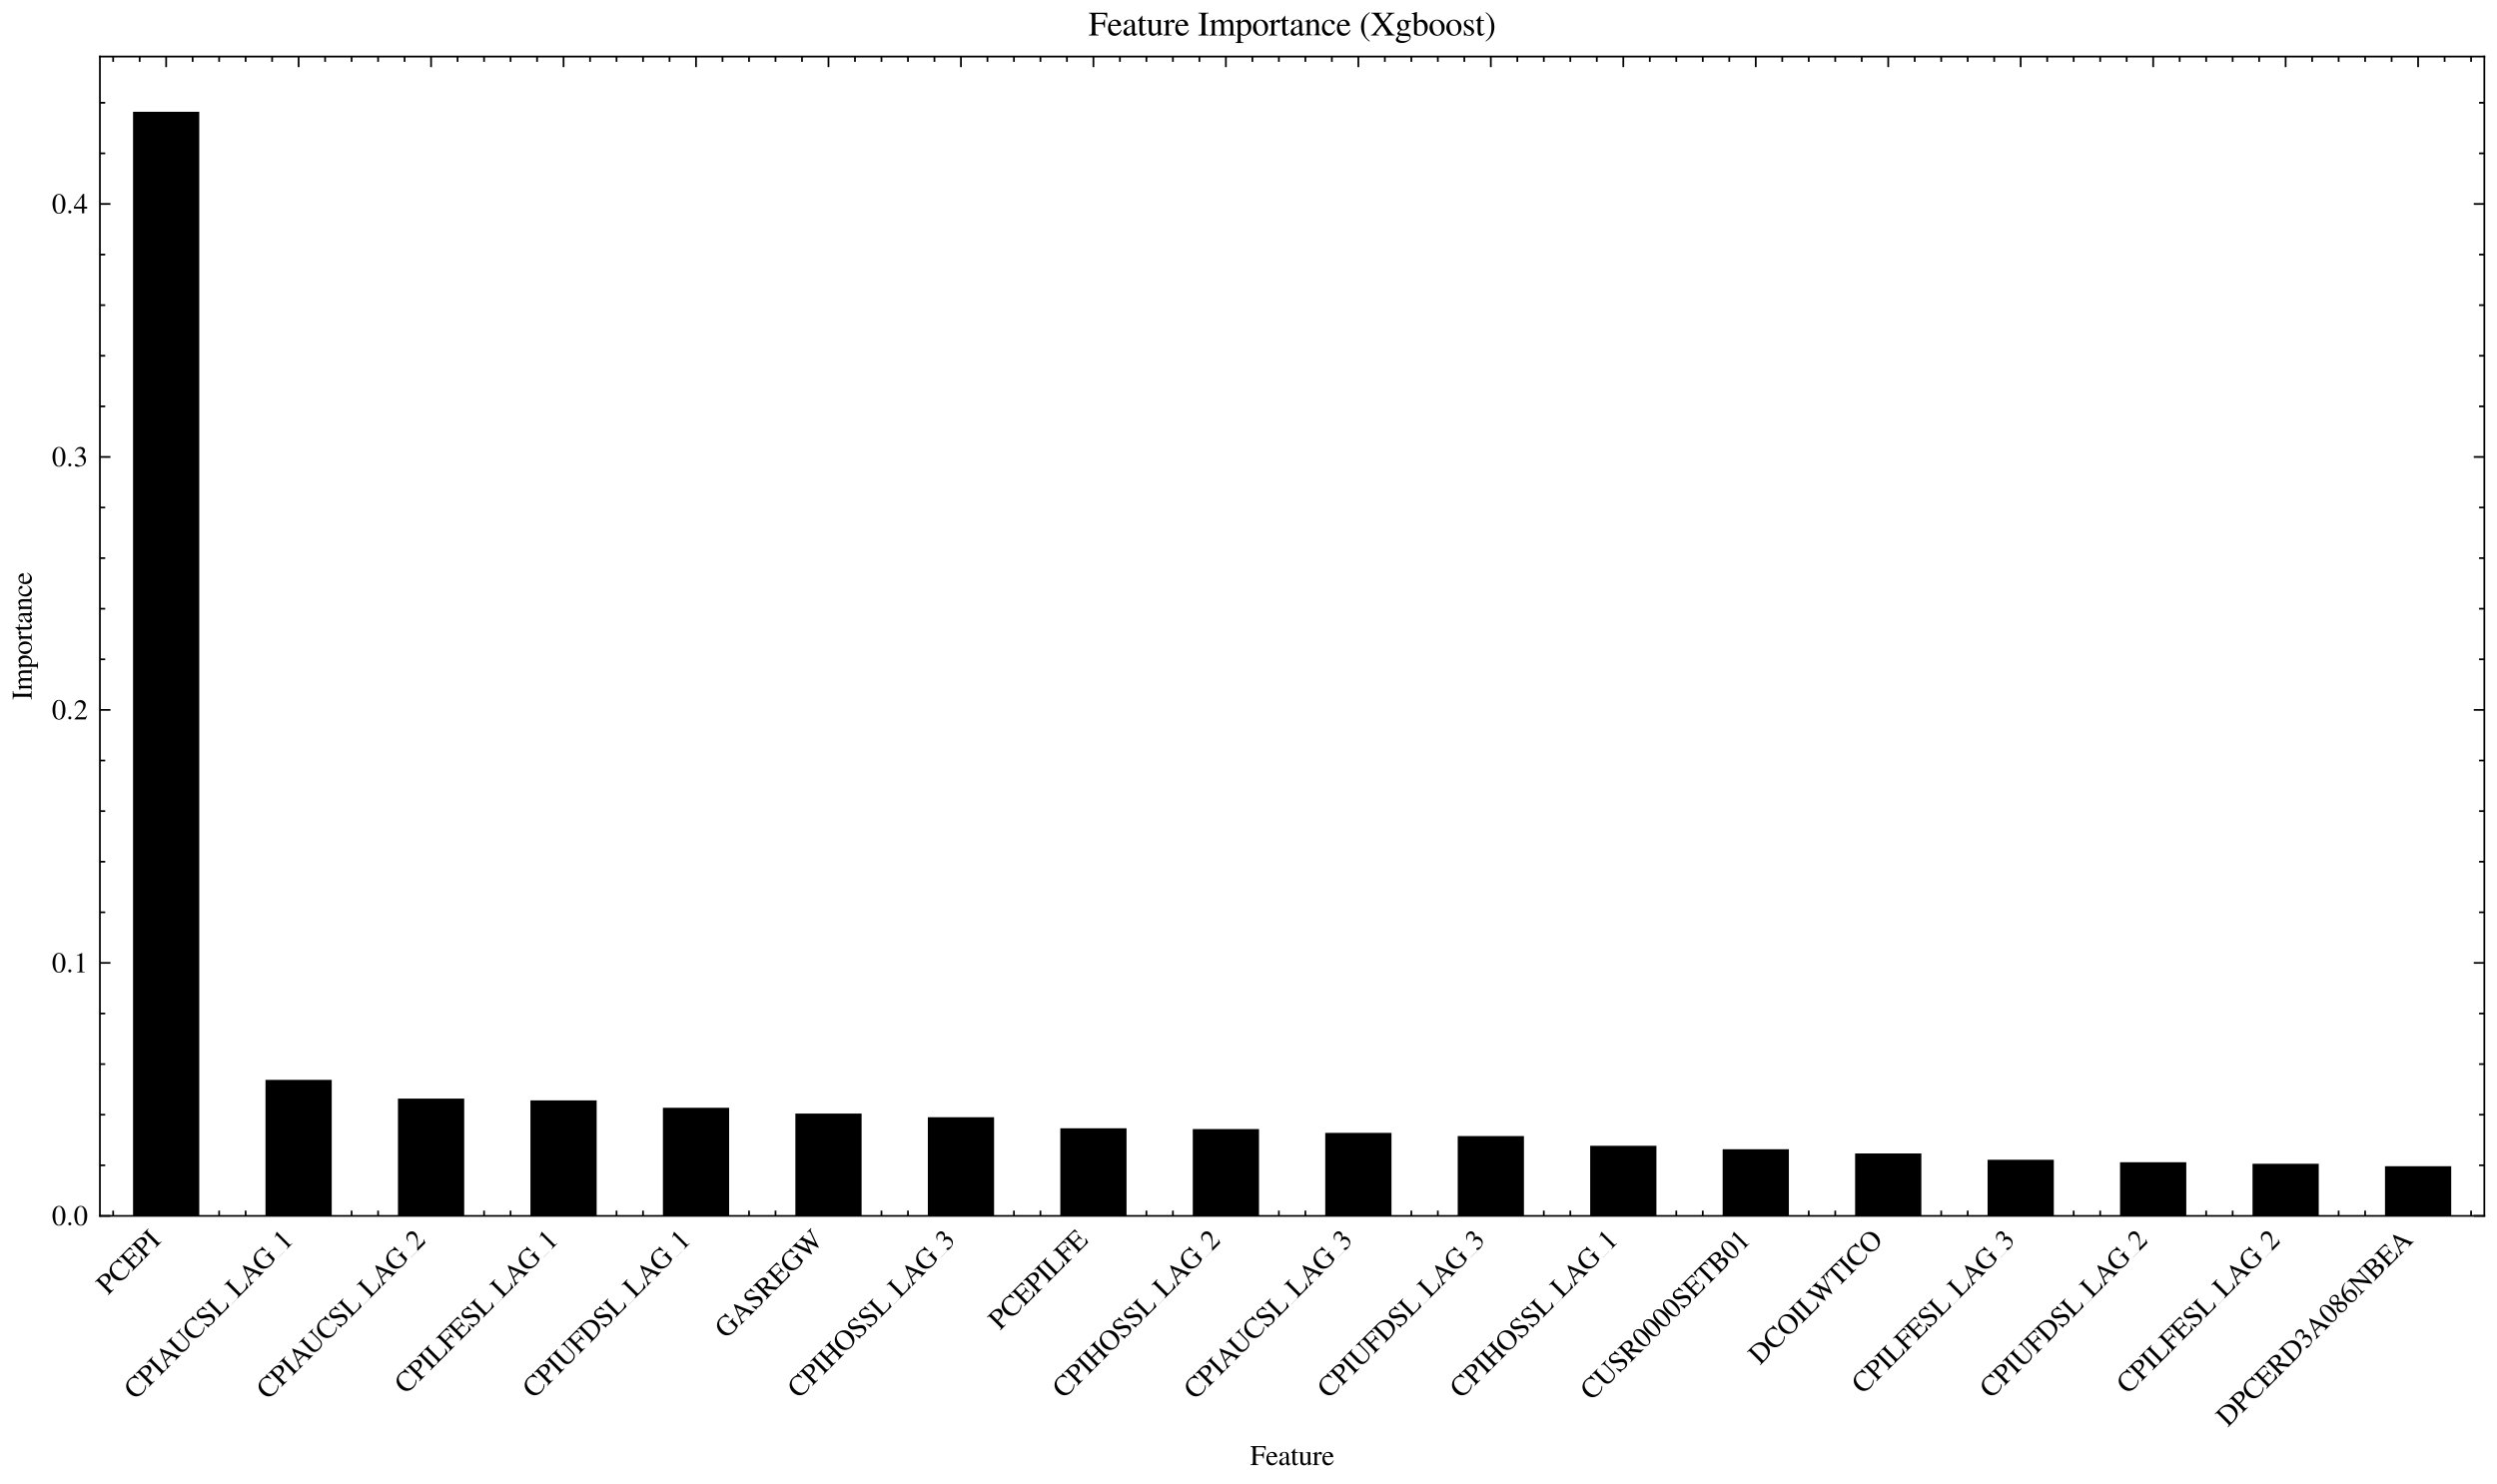 <?xml version="1.0" encoding="utf-8" standalone="no"?>
<!DOCTYPE svg PUBLIC "-//W3C//DTD SVG 1.1//EN"
  "http://www.w3.org/Graphics/SVG/1.1/DTD/svg11.dtd">
<svg xmlns:xlink="http://www.w3.org/1999/xlink" width="709.92pt" height="421.92pt" viewBox="0 0 709.92 421.92" xmlns="http://www.w3.org/2000/svg" version="1.1">
 <defs>
  <style type="text/css">*{stroke-linejoin: round; stroke-linecap: butt}</style>
 </defs>
 <g id="figure_1">
  <g id="patch_1">
   <path d="M 0 421.92 
L 709.92 421.92 
L 709.92 0 
L 0 0 
z
" style="fill: #ffffff"/>
  </g>
  <g id="axes_1">
   <g id="patch_2">
    <path d="M 28.407 345.736 
L 706.32 345.736 
L 706.32 16.084 
L 28.407 16.084 
z
" style="fill: #ffffff"/>
   </g>
   <g id="patch_3">
    <path d="M 37.822 345.736 
L 56.653 345.736 
L 56.653 31.782 
L 37.822 31.782 
z
" clip-path="url(#pf67badf04e)"/>
   </g>
   <g id="patch_4">
    <path d="M 75.484 345.736 
L 94.315 345.736 
L 94.315 307.063 
L 75.484 307.063 
z
" clip-path="url(#pf67badf04e)"/>
   </g>
   <g id="patch_5">
    <path d="M 113.146 345.736 
L 131.977 345.736 
L 131.977 312.386 
L 113.146 312.386 
z
" clip-path="url(#pf67badf04e)"/>
   </g>
   <g id="patch_6">
    <path d="M 150.808 345.736 
L 169.639 345.736 
L 169.639 312.903 
L 150.808 312.903 
z
" clip-path="url(#pf67badf04e)"/>
   </g>
   <g id="patch_7">
    <path d="M 188.47 345.736 
L 207.301 345.736 
L 207.301 314.999 
L 188.47 314.999 
z
" clip-path="url(#pf67badf04e)"/>
   </g>
   <g id="patch_8">
    <path d="M 226.132 345.736 
L 244.962 345.736 
L 244.962 316.635 
L 226.132 316.635 
z
" clip-path="url(#pf67badf04e)"/>
   </g>
   <g id="patch_9">
    <path d="M 263.793 345.736 
L 282.624 345.736 
L 282.624 317.69 
L 263.793 317.69 
z
" clip-path="url(#pf67badf04e)"/>
   </g>
   <g id="patch_10">
    <path d="M 301.455 345.736 
L 320.286 345.736 
L 320.286 320.823 
L 301.455 320.823 
z
" clip-path="url(#pf67badf04e)"/>
   </g>
   <g id="patch_11">
    <path d="M 339.117 345.736 
L 357.948 345.736 
L 357.948 321.051 
L 339.117 321.051 
z
" clip-path="url(#pf67badf04e)"/>
   </g>
   <g id="patch_12">
    <path d="M 376.779 345.736 
L 395.61 345.736 
L 395.61 322.136 
L 376.779 322.136 
z
" clip-path="url(#pf67badf04e)"/>
   </g>
   <g id="patch_13">
    <path d="M 414.441 345.736 
L 433.272 345.736 
L 433.272 323.036 
L 414.441 323.036 
z
" clip-path="url(#pf67badf04e)"/>
   </g>
   <g id="patch_14">
    <path d="M 452.103 345.736 
L 470.933 345.736 
L 470.933 325.805 
L 452.103 325.805 
z
" clip-path="url(#pf67badf04e)"/>
   </g>
   <g id="patch_15">
    <path d="M 489.764 345.736 
L 508.595 345.736 
L 508.595 326.796 
L 489.764 326.796 
z
" clip-path="url(#pf67badf04e)"/>
   </g>
   <g id="patch_16">
    <path d="M 527.426 345.736 
L 546.257 345.736 
L 546.257 327.99 
L 527.426 327.99 
z
" clip-path="url(#pf67badf04e)"/>
   </g>
   <g id="patch_17">
    <path d="M 565.088 345.736 
L 583.919 345.736 
L 583.919 329.79 
L 565.088 329.79 
z
" clip-path="url(#pf67badf04e)"/>
   </g>
   <g id="patch_18">
    <path d="M 602.75 345.736 
L 621.581 345.736 
L 621.581 330.482 
L 602.75 330.482 
z
" clip-path="url(#pf67badf04e)"/>
   </g>
   <g id="patch_19">
    <path d="M 640.412 345.736 
L 659.243 345.736 
L 659.243 330.924 
L 640.412 330.924 
z
" clip-path="url(#pf67badf04e)"/>
   </g>
   <g id="patch_20">
    <path d="M 678.074 345.736 
L 696.905 345.736 
L 696.905 331.611 
L 678.074 331.611 
z
" clip-path="url(#pf67badf04e)"/>
   </g>
   <g id="matplotlib.axis_1">
    <g id="xtick_1">
     <g id="line2d_1">
      <defs>
       <path id="m4dff4425a4" d="M 0 0 
L 0 -3 
" style="stroke: #000000; stroke-width: 0.5"/>
      </defs>
      <g>
       <use xlink:href="#m4dff4425a4" x="47.238" y="345.736" style="stroke: #000000; stroke-width: 0.5"/>
      </g>
     </g>
     <g id="line2d_2">
      <defs>
       <path id="mef2de81892" d="M 0 0 
L 0 3 
" style="stroke: #000000; stroke-width: 0.5"/>
      </defs>
      <g>
       <use xlink:href="#mef2de81892" x="47.238" y="16.084" style="stroke: #000000; stroke-width: 0.5"/>
      </g>
     </g>
     <g id="text_1">
      <!-- PCEPI -->
      <g transform="translate(30.672 368.403) rotate(-45) scale(0.08 -0.08)">
       <defs>
        <path id="NimbusRomNo9L-Regu-50" d="M 1293 1875 
C 1459 1856 1568 1856 1734 1856 
C 2234 1856 2579 1919 2854 2072 
C 3238 2274 3469 2660 3469 3078 
C 3469 3344 3379 3584 3206 3768 
C 2950 4047 2394 4224 1792 4224 
L 102 4224 
L 102 4102 
C 576 4051 640 3987 640 3528 
L 640 766 
C 640 230 589 166 102 122 
L 102 0 
L 1894 0 
L 1894 128 
C 1389 128 1293 218 1293 693 
L 1293 1875 
z
M 1293 3772 
C 1293 3943 1338 3987 1510 3987 
C 2374 3987 2771 3690 2771 3040 
C 2771 2428 2394 2112 1658 2112 
C 1530 2112 1440 2119 1293 2131 
L 1293 3772 
z
" transform="scale(0.016)"/>
        <path id="NimbusRomNo9L-Regu-43" d="M 3968 2906 
L 3910 4352 
L 3776 4352 
C 3738 4218 3635 4141 3507 4141 
C 3450 4141 3354 4160 3258 4199 
C 2944 4301 2624 4352 2323 4352 
C 1798 4352 1267 4154 870 3802 
C 422 3405 179 2810 179 2106 
C 179 1511 371 960 698 596 
C 1082 180 1670 -64 2304 -64 
C 3027 -64 3661 231 4051 749 
L 3936 864 
C 3462 410 3040 218 2509 218 
C 2106 218 1747 346 1472 589 
C 1120 903 922 1479 922 2189 
C 922 3348 1517 4096 2445 4096 
C 2810 4096 3142 3962 3398 3706 
C 3603 3501 3699 3322 3821 2906 
L 3968 2906 
z
" transform="scale(0.016)"/>
        <path id="NimbusRomNo9L-Regu-45" d="M 3821 1078 
L 3642 1078 
C 3322 389 3046 237 2131 237 
L 1958 237 
C 1645 237 1376 269 1331 315 
C 1299 334 1286 404 1286 514 
L 1286 2106 
L 2272 2106 
C 2797 2106 2893 2020 2976 1472 
L 3123 1472 
L 3123 2957 
L 2976 2957 
C 2931 2703 2906 2610 2835 2523 
C 2752 2417 2573 2368 2272 2368 
L 1286 2368 
L 1286 3766 
C 1286 3943 1325 3981 1498 3981 
L 2362 3981 
C 3085 3981 3226 3886 3334 3314 
L 3494 3314 
L 3475 4224 
L 77 4224 
L 77 4102 
C 550 4064 634 3974 634 3525 
L 634 679 
C 634 230 544 134 77 134 
L 77 0 
L 3533 0 
L 3821 1078 
z
" transform="scale(0.016)"/>
        <path id="NimbusRomNo9L-Regu-49" d="M 736 689 
C 736 206 653 128 115 128 
L 115 0 
L 2016 0 
L 2016 128 
C 1491 128 1389 217 1389 688 
L 1389 3542 
C 1389 4012 1478 4096 2016 4096 
L 2016 4231 
L 115 4231 
L 115 4096 
C 659 4096 736 4026 736 3548 
L 736 689 
z
" transform="scale(0.016)"/>
       </defs>
       <use xlink:href="#NimbusRomNo9L-Regu-50" transform="scale(0.996)"/>
       <use xlink:href="#NimbusRomNo9L-Regu-43" transform="translate(55.392 0) scale(0.996)"/>
       <use xlink:href="#NimbusRomNo9L-Regu-45" transform="translate(121.842 0) scale(0.996)"/>
       <use xlink:href="#NimbusRomNo9L-Regu-50" transform="translate(182.713 0) scale(0.996)"/>
       <use xlink:href="#NimbusRomNo9L-Regu-49" transform="translate(238.105 0) scale(0.996)"/>
      </g>
     </g>
    </g>
    <g id="xtick_2">
     <g id="line2d_3">
      <g>
       <use xlink:href="#m4dff4425a4" x="84.9" y="345.736" style="stroke: #000000; stroke-width: 0.5"/>
      </g>
     </g>
     <g id="line2d_4">
      <g>
       <use xlink:href="#mef2de81892" x="84.9" y="16.084" style="stroke: #000000; stroke-width: 0.5"/>
      </g>
     </g>
     <g id="text_2">
      <!-- CPIAUCSL_LAG_1 -->
      <g transform="translate(38.515 398.222) rotate(-45) scale(0.08 -0.08)">
       <defs>
        <path id="NimbusRomNo9L-Regu-41" d="M 4518 128 
C 4230 128 4166 192 3942 667 
L 2349 4320 
L 2221 4320 
L 890 1168 
C 480 231 403 128 96 128 
L 96 0 
L 1363 0 
L 1363 128 
C 1056 128 928 212 928 393 
C 928 470 947 560 979 645 
L 1274 1401 
L 2950 1401 
L 3213 778 
C 3290 602 3334 434 3334 342 
C 3334 180 3226 128 2886 128 
L 2886 0 
L 4518 0 
L 4518 128 
z
M 1382 1664 
L 2118 3416 
L 2861 1664 
L 1382 1664 
z
" transform="scale(0.016)"/>
        <path id="NimbusRomNo9L-Regu-55" d="M 3910 3317 
C 3910 3969 3987 4071 4512 4135 
L 4512 4256 
L 3027 4256 
L 3027 4135 
C 3526 4097 3629 3956 3629 3317 
L 3629 1592 
C 3629 1158 3584 915 3482 723 
C 3309 416 2899 218 2419 218 
C 1965 218 1651 372 1478 671 
C 1363 876 1318 1113 1318 1515 
L 1318 3560 
C 1318 4020 1389 4090 1901 4135 
L 1901 4256 
L 90 4256 
L 90 4135 
C 595 4097 666 4026 666 3560 
L 666 1566 
C 666 460 1184 -64 2272 -64 
C 2970 -64 3450 160 3699 595 
C 3853 863 3910 1157 3910 1650 
L 3910 3317 
z
" transform="scale(0.016)"/>
        <path id="NimbusRomNo9L-Regu-53" d="M 2861 4352 
L 2726 4352 
C 2701 4205 2630 4135 2522 4135 
C 2458 4135 2349 4160 2240 4212 
C 2003 4301 1766 4352 1562 4352 
C 1286 4352 1005 4244 794 4058 
C 570 3859 454 3590 454 3256 
C 454 2743 736 2385 1453 2006 
C 1914 1763 2246 1499 2406 1256 
C 2464 1173 2496 1038 2496 884 
C 2496 454 2176 160 1709 160 
C 1139 160 736 513 416 1296 
L 269 1296 
L 461 -64 
L 602 -64 
C 608 57 685 147 781 147 
C 851 147 960 122 1082 79 
C 1325 -14 1581 -64 1837 -64 
C 2573 -64 3142 442 3142 1101 
C 3142 1626 2790 2042 1946 2496 
C 1274 2868 1005 3149 1005 3495 
C 1005 3847 1274 4090 1670 4090 
C 1958 4090 2227 3968 2451 3738 
C 2650 3533 2739 3367 2842 2989 
L 3002 2989 
L 2861 4352 
z
" transform="scale(0.016)"/>
        <path id="NimbusRomNo9L-Regu-4c" d="M 3667 1114 
C 3558 870 3469 723 3373 614 
C 3149 365 2797 250 2266 250 
L 1837 250 
C 1370 250 1286 288 1286 513 
L 1286 3550 
C 1286 4007 1376 4096 1882 4096 
L 1882 4237 
L 77 4237 
L 77 4115 
C 550 4077 634 3986 634 3536 
L 634 681 
C 634 230 544 134 77 134 
L 77 0 
L 3520 0 
L 3827 1114 
L 3667 1114 
z
" transform="scale(0.016)"/>
        <path id="NimbusRomNo9L-Regu-47" d="M 4538 2304 
L 2906 2304 
L 2906 2176 
C 3181 2176 3258 2157 3334 2105 
C 3430 2047 3469 1898 3469 1621 
L 3469 574 
C 3469 367 3078 192 2618 192 
C 1574 192 934 922 934 2112 
C 934 2714 1114 3296 1395 3610 
C 1677 3924 2074 4096 2509 4096 
C 2867 4096 3181 3975 3430 3744 
C 3622 3565 3725 3392 3885 3002 
L 4032 3002 
L 3981 4352 
L 3840 4352 
C 3802 4231 3686 4141 3552 4141 
C 3488 4141 3386 4160 3270 4205 
C 2982 4301 2688 4352 2400 4352 
C 1120 4352 205 3412 205 2106 
C 205 1479 378 999 736 621 
C 1165 180 1779 -64 2483 -64 
C 3034 -64 3834 160 4090 385 
L 4090 1694 
C 4090 2073 4166 2157 4538 2189 
L 4538 2304 
z
" transform="scale(0.016)"/>
        <path id="NimbusRomNo9L-Regu-31" d="M 1862 4339 
L 710 3757 
L 710 3667 
C 787 3699 858 3725 883 3738 
C 998 3783 1107 3808 1171 3808 
C 1306 3808 1363 3711 1363 3505 
L 1363 592 
C 1363 379 1312 232 1210 173 
C 1114 116 1024 96 755 96 
L 755 0 
L 2522 0 
L 2522 96 
C 2016 96 1914 160 1914 470 
L 1914 4327 
L 1862 4339 
z
" transform="scale(0.016)"/>
       </defs>
       <use xlink:href="#NimbusRomNo9L-Regu-43" transform="scale(0.996)"/>
       <use xlink:href="#NimbusRomNo9L-Regu-50" transform="translate(66.45 0) scale(0.996)"/>
       <use xlink:href="#NimbusRomNo9L-Regu-49" transform="translate(121.842 0) scale(0.996)"/>
       <use xlink:href="#NimbusRomNo9L-Regu-41" transform="translate(155.017 0) scale(0.996)"/>
       <use xlink:href="#NimbusRomNo9L-Regu-55" transform="translate(221.468 0) scale(0.996)"/>
       <use xlink:href="#NimbusRomNo9L-Regu-43" transform="translate(293.398 0) scale(0.996)"/>
       <use xlink:href="#NimbusRomNo9L-Regu-53" transform="translate(359.848 0) scale(0.996)"/>
       <use xlink:href="#NimbusRomNo9L-Regu-4c" transform="translate(415.24 0) scale(0.996)"/>
       <use xlink:href="#NimbusRomNo9L-Regu-4c" transform="translate(511.977 0) scale(0.996)"/>
       <use xlink:href="#NimbusRomNo9L-Regu-41" transform="translate(572.849 0) scale(0.996)"/>
       <use xlink:href="#NimbusRomNo9L-Regu-47" transform="translate(640.795 0) scale(0.996)"/>
       <use xlink:href="#NimbusRomNo9L-Regu-31" transform="translate(748.59 0) scale(0.996)"/>
       <path d="M 482.089 0 
L 511.977 0 
L 511.977 0.399 
L 482.089 0.399 
L 482.089 0 
z
"/>
       <path d="M 718.702 0 
L 748.59 0 
L 748.59 0.399 
L 718.702 0.399 
L 718.702 0 
z
"/>
      </g>
     </g>
    </g>
    <g id="xtick_3">
     <g id="line2d_5">
      <g>
       <use xlink:href="#m4dff4425a4" x="122.561" y="345.736" style="stroke: #000000; stroke-width: 0.5"/>
      </g>
     </g>
     <g id="line2d_6">
      <g>
       <use xlink:href="#mef2de81892" x="122.561" y="16.084" style="stroke: #000000; stroke-width: 0.5"/>
      </g>
     </g>
     <g id="text_3">
      <!-- CPIAUCSL_LAG_2 -->
      <g transform="translate(76.177 398.222) rotate(-45) scale(0.08 -0.08)">
       <defs>
        <path id="NimbusRomNo9L-Regu-32" d="M 3040 875 
L 2957 907 
C 2720 544 2637 486 2349 486 
L 819 486 
L 1894 1609 
C 2464 2202 2714 2687 2714 3185 
C 2714 3823 2195 4313 1530 4313 
C 1178 4313 845 4173 608 3918 
C 403 3700 307 3496 198 3043 
L 333 3011 
C 589 3636 819 3840 1261 3840 
C 1798 3840 2163 3476 2163 2940 
C 2163 2443 1869 1850 1331 1282 
L 192 77 
L 192 0 
L 2688 0 
L 3040 875 
z
" transform="scale(0.016)"/>
       </defs>
       <use xlink:href="#NimbusRomNo9L-Regu-43" transform="scale(0.996)"/>
       <use xlink:href="#NimbusRomNo9L-Regu-50" transform="translate(66.45 0) scale(0.996)"/>
       <use xlink:href="#NimbusRomNo9L-Regu-49" transform="translate(121.842 0) scale(0.996)"/>
       <use xlink:href="#NimbusRomNo9L-Regu-41" transform="translate(155.017 0) scale(0.996)"/>
       <use xlink:href="#NimbusRomNo9L-Regu-55" transform="translate(221.468 0) scale(0.996)"/>
       <use xlink:href="#NimbusRomNo9L-Regu-43" transform="translate(293.398 0) scale(0.996)"/>
       <use xlink:href="#NimbusRomNo9L-Regu-53" transform="translate(359.848 0) scale(0.996)"/>
       <use xlink:href="#NimbusRomNo9L-Regu-4c" transform="translate(415.24 0) scale(0.996)"/>
       <use xlink:href="#NimbusRomNo9L-Regu-4c" transform="translate(511.977 0) scale(0.996)"/>
       <use xlink:href="#NimbusRomNo9L-Regu-41" transform="translate(572.849 0) scale(0.996)"/>
       <use xlink:href="#NimbusRomNo9L-Regu-47" transform="translate(640.795 0) scale(0.996)"/>
       <use xlink:href="#NimbusRomNo9L-Regu-32" transform="translate(748.59 0) scale(0.996)"/>
       <path d="M 482.089 0 
L 511.977 0 
L 511.977 0.399 
L 482.089 0.399 
L 482.089 0 
z
"/>
       <path d="M 718.702 0 
L 748.59 0 
L 748.59 0.399 
L 718.702 0.399 
L 718.702 0 
z
"/>
      </g>
     </g>
    </g>
    <g id="xtick_4">
     <g id="line2d_7">
      <g>
       <use xlink:href="#m4dff4425a4" x="160.223" y="345.736" style="stroke: #000000; stroke-width: 0.5"/>
      </g>
     </g>
     <g id="line2d_8">
      <g>
       <use xlink:href="#mef2de81892" x="160.223" y="16.084" style="stroke: #000000; stroke-width: 0.5"/>
      </g>
     </g>
     <g id="text_4">
      <!-- CPILFESL_LAG_1 -->
      <g transform="translate(115.405 396.655) rotate(-45) scale(0.08 -0.08)">
       <defs>
        <path id="NimbusRomNo9L-Regu-46" d="M 3066 1472 
L 3066 2957 
L 2918 2957 
C 2842 2461 2726 2368 2214 2368 
L 1286 2368 
L 1286 3766 
C 1286 3943 1318 3981 1491 3981 
L 2362 3981 
C 3085 3981 3226 3886 3334 3314 
L 3494 3314 
L 3475 4224 
L 77 4224 
L 77 4102 
C 550 4064 634 3974 634 3525 
L 634 749 
C 634 217 563 134 77 134 
L 77 0 
L 1869 0 
L 1869 134 
C 1376 134 1286 225 1286 692 
L 1286 2106 
L 2214 2106 
C 2733 2106 2842 2007 2918 1472 
L 3066 1472 
z
" transform="scale(0.016)"/>
       </defs>
       <use xlink:href="#NimbusRomNo9L-Regu-43" transform="scale(0.996)"/>
       <use xlink:href="#NimbusRomNo9L-Regu-50" transform="translate(66.45 0) scale(0.996)"/>
       <use xlink:href="#NimbusRomNo9L-Regu-49" transform="translate(121.842 0) scale(0.996)"/>
       <use xlink:href="#NimbusRomNo9L-Regu-4c" transform="translate(155.017 0) scale(0.996)"/>
       <use xlink:href="#NimbusRomNo9L-Regu-46" transform="translate(215.889 0) scale(0.996)"/>
       <use xlink:href="#NimbusRomNo9L-Regu-45" transform="translate(271.28 0) scale(0.996)"/>
       <use xlink:href="#NimbusRomNo9L-Regu-53" transform="translate(332.152 0) scale(0.996)"/>
       <use xlink:href="#NimbusRomNo9L-Regu-4c" transform="translate(387.544 0) scale(0.996)"/>
       <use xlink:href="#NimbusRomNo9L-Regu-4c" transform="translate(484.281 0) scale(0.996)"/>
       <use xlink:href="#NimbusRomNo9L-Regu-41" transform="translate(545.152 0) scale(0.996)"/>
       <use xlink:href="#NimbusRomNo9L-Regu-47" transform="translate(613.098 0) scale(0.996)"/>
       <use xlink:href="#NimbusRomNo9L-Regu-31" transform="translate(720.894 0) scale(0.996)"/>
       <path d="M 454.393 0 
L 484.281 0 
L 484.281 0.399 
L 454.393 0.399 
L 454.393 0 
z
"/>
       <path d="M 691.006 0 
L 720.894 0 
L 720.894 0.399 
L 691.006 0.399 
L 691.006 0 
z
"/>
      </g>
     </g>
    </g>
    <g id="xtick_5">
     <g id="line2d_9">
      <g>
       <use xlink:href="#m4dff4425a4" x="197.885" y="345.736" style="stroke: #000000; stroke-width: 0.5"/>
      </g>
     </g>
     <g id="line2d_10">
      <g>
       <use xlink:href="#mef2de81892" x="197.885" y="16.084" style="stroke: #000000; stroke-width: 0.5"/>
      </g>
     </g>
     <g id="text_5">
      <!-- CPIUFDSL_LAG_1 -->
      <g transform="translate(151.816 397.906) rotate(-45) scale(0.08 -0.08)">
       <defs>
        <path id="NimbusRomNo9L-Regu-44" d="M 666 679 
C 666 217 589 134 102 134 
L 102 0 
L 1920 0 
C 2662 0 3334 210 3731 568 
C 4147 944 4384 1512 4384 2131 
C 4384 2706 4192 3203 3840 3554 
C 3405 3994 2707 4224 1830 4224 
L 102 4224 
L 102 4102 
C 608 4057 666 4000 666 3525 
L 666 679 
z
M 1318 3738 
C 1318 3936 1389 3987 1651 3987 
C 2202 3987 2618 3885 2925 3668 
C 3424 3323 3686 2775 3686 2087 
C 3686 1334 3424 798 2906 498 
C 2579 314 2208 237 1651 237 
C 1395 237 1318 294 1318 498 
L 1318 3738 
z
" transform="scale(0.016)"/>
       </defs>
       <use xlink:href="#NimbusRomNo9L-Regu-43" transform="scale(0.996)"/>
       <use xlink:href="#NimbusRomNo9L-Regu-50" transform="translate(66.45 0) scale(0.996)"/>
       <use xlink:href="#NimbusRomNo9L-Regu-49" transform="translate(121.842 0) scale(0.996)"/>
       <use xlink:href="#NimbusRomNo9L-Regu-55" transform="translate(155.017 0) scale(0.996)"/>
       <use xlink:href="#NimbusRomNo9L-Regu-46" transform="translate(226.947 0) scale(0.996)"/>
       <use xlink:href="#NimbusRomNo9L-Regu-44" transform="translate(282.339 0) scale(0.996)"/>
       <use xlink:href="#NimbusRomNo9L-Regu-53" transform="translate(354.269 0) scale(0.996)"/>
       <use xlink:href="#NimbusRomNo9L-Regu-4c" transform="translate(409.66 0) scale(0.996)"/>
       <use xlink:href="#NimbusRomNo9L-Regu-4c" transform="translate(506.397 0) scale(0.996)"/>
       <use xlink:href="#NimbusRomNo9L-Regu-41" transform="translate(567.269 0) scale(0.996)"/>
       <use xlink:href="#NimbusRomNo9L-Regu-47" transform="translate(635.215 0) scale(0.996)"/>
       <use xlink:href="#NimbusRomNo9L-Regu-31" transform="translate(743.011 0) scale(0.996)"/>
       <path d="M 476.509 0 
L 506.397 0 
L 506.397 0.399 
L 476.509 0.399 
L 476.509 0 
z
"/>
       <path d="M 713.122 0 
L 743.011 0 
L 743.011 0.399 
L 713.122 0.399 
L 713.122 0 
z
"/>
      </g>
     </g>
    </g>
    <g id="xtick_6">
     <g id="line2d_11">
      <g>
       <use xlink:href="#m4dff4425a4" x="235.547" y="345.736" style="stroke: #000000; stroke-width: 0.5"/>
      </g>
     </g>
     <g id="line2d_12">
      <g>
       <use xlink:href="#mef2de81892" x="235.547" y="16.084" style="stroke: #000000; stroke-width: 0.5"/>
      </g>
     </g>
     <g id="text_6">
      <!-- GASREGW -->
      <g transform="translate(206.464 380.92) rotate(-45) scale(0.08 -0.08)">
       <defs>
        <path id="NimbusRomNo9L-Regu-52" d="M 4218 121 
C 3974 140 3846 205 3661 424 
L 2342 2061 
C 2771 2143 2963 2219 3174 2388 
C 3379 2553 3501 2818 3501 3113 
C 3501 3385 3418 3618 3251 3801 
C 3008 4059 2477 4224 1875 4224 
L 109 4224 
L 109 4102 
C 589 4051 653 3981 653 3528 
L 653 765 
C 653 236 589 159 109 121 
L 109 0 
L 1882 0 
L 1882 134 
C 1389 134 1306 219 1306 692 
L 1306 1984 
L 1664 1984 
L 3187 0 
L 4218 0 
L 4218 121 
z
M 1306 3762 
C 1306 3937 1376 3987 1632 3987 
C 2432 3987 2803 3716 2803 3123 
C 2803 2807 2669 2542 2438 2423 
C 2144 2258 1920 2221 1306 2221 
L 1306 3762 
z
" transform="scale(0.016)"/>
        <path id="NimbusRomNo9L-Regu-57" d="M 5965 4224 
L 4698 4224 
L 4698 4102 
C 5024 4070 5139 4000 5139 3826 
C 5139 3692 5101 3524 5037 3345 
L 4237 1169 
L 3392 3358 
C 3379 3390 3322 3531 3315 3551 
C 3258 3685 3219 3807 3219 3877 
C 3219 4032 3366 4096 3712 4096 
L 3712 4224 
L 2003 4224 
L 2003 4096 
C 2368 4096 2432 4038 2650 3524 
L 2861 2998 
L 2176 1188 
L 1254 3612 
C 1210 3728 1184 3838 1184 3909 
C 1184 4051 1274 4096 1600 4096 
L 1600 4224 
L 32 4224 
L 32 4102 
C 358 4070 454 3955 691 3351 
L 1926 -96 
L 2022 -96 
L 3008 2619 
L 4032 -96 
L 4128 -96 
C 4672 1579 4736 1759 5434 3647 
C 5555 3981 5626 4038 5965 4102 
L 5965 4224 
z
" transform="scale(0.016)"/>
       </defs>
       <use xlink:href="#NimbusRomNo9L-Regu-47" transform="scale(0.996)"/>
       <use xlink:href="#NimbusRomNo9L-Regu-41" transform="translate(71.93 0) scale(0.996)"/>
       <use xlink:href="#NimbusRomNo9L-Regu-53" transform="translate(143.86 0) scale(0.996)"/>
       <use xlink:href="#NimbusRomNo9L-Regu-52" transform="translate(199.252 0) scale(0.996)"/>
       <use xlink:href="#NimbusRomNo9L-Regu-45" transform="translate(265.702 0) scale(0.996)"/>
       <use xlink:href="#NimbusRomNo9L-Regu-47" transform="translate(326.573 0) scale(0.996)"/>
       <use xlink:href="#NimbusRomNo9L-Regu-57" transform="translate(398.503 0) scale(0.996)"/>
      </g>
     </g>
    </g>
    <g id="xtick_7">
     <g id="line2d_13">
      <g>
       <use xlink:href="#m4dff4425a4" x="273.209" y="345.736" style="stroke: #000000; stroke-width: 0.5"/>
      </g>
     </g>
     <g id="line2d_14">
      <g>
       <use xlink:href="#mef2de81892" x="273.209" y="16.084" style="stroke: #000000; stroke-width: 0.5"/>
      </g>
     </g>
     <g id="text_7">
      <!-- CPIHOSSL_LAG_3 -->
      <g transform="translate(227.14 397.906) rotate(-45) scale(0.08 -0.08)">
       <defs>
        <path id="NimbusRomNo9L-Regu-48" d="M 1338 2304 
L 1338 3533 
C 1338 3990 1408 4059 1901 4104 
L 1901 4224 
L 122 4224 
L 122 4104 
C 614 4059 685 3989 685 3527 
L 685 749 
C 685 210 621 134 122 134 
L 122 0 
L 1901 0 
L 1901 121 
C 1421 159 1338 242 1338 699 
L 1338 2022 
L 3277 2022 
L 3277 757 
C 3277 211 3213 134 2714 134 
L 2714 0 
L 4493 0 
L 4493 121 
C 4013 159 3930 242 3930 696 
L 3930 3529 
C 3930 3989 4000 4059 4493 4104 
L 4493 4224 
L 2714 4224 
L 2714 4104 
C 3206 4059 3277 3990 3277 3533 
L 3277 2304 
L 1338 2304 
z
" transform="scale(0.016)"/>
        <path id="NimbusRomNo9L-Regu-4f" d="M 2310 4352 
C 1088 4352 218 3431 218 2144 
C 218 1543 422 960 768 589 
C 1139 186 1709 -64 2272 -64 
C 3533 -64 4403 832 4403 2119 
C 4403 2752 4218 3296 3866 3680 
C 3462 4122 2925 4352 2310 4352 
z
M 2310 4122 
C 2605 4122 2899 4007 3130 3802 
C 3475 3488 3674 2887 3674 2125 
C 3674 1748 3590 1306 3462 973 
C 3405 813 3296 653 3149 506 
C 2925 282 2637 167 2298 167 
C 2003 167 1715 282 1491 480 
C 1158 775 947 1421 947 2132 
C 947 2784 1126 3405 1395 3706 
C 1645 3981 1958 4122 2310 4122 
z
" transform="scale(0.016)"/>
        <path id="NimbusRomNo9L-Regu-33" d="M 979 2138 
C 1357 2138 1504 2125 1658 2068 
C 2054 1927 2304 1562 2304 1120 
C 2304 583 1939 167 1466 167 
C 1293 167 1165 212 928 365 
C 736 480 627 525 518 525 
C 371 525 275 436 275 301 
C 275 77 550 -64 998 -64 
C 1491 -64 1997 103 2298 365 
C 2598 628 2765 999 2765 1428 
C 2765 1754 2662 2055 2477 2253 
C 2349 2394 2227 2471 1946 2592 
C 2387 2893 2547 3130 2547 3476 
C 2547 3994 2138 4352 1549 4352 
C 1229 4352 947 4244 717 4039 
C 525 3866 429 3699 288 3315 
L 384 3290 
C 646 3757 934 3968 1338 3968 
C 1754 3968 2042 3687 2042 3284 
C 2042 3053 1946 2823 1786 2663 
C 1594 2471 1414 2375 979 2221 
L 979 2138 
z
" transform="scale(0.016)"/>
       </defs>
       <use xlink:href="#NimbusRomNo9L-Regu-43" transform="scale(0.996)"/>
       <use xlink:href="#NimbusRomNo9L-Regu-50" transform="translate(66.45 0) scale(0.996)"/>
       <use xlink:href="#NimbusRomNo9L-Regu-49" transform="translate(121.842 0) scale(0.996)"/>
       <use xlink:href="#NimbusRomNo9L-Regu-48" transform="translate(155.017 0) scale(0.996)"/>
       <use xlink:href="#NimbusRomNo9L-Regu-4f" transform="translate(226.947 0) scale(0.996)"/>
       <use xlink:href="#NimbusRomNo9L-Regu-53" transform="translate(298.877 0) scale(0.996)"/>
       <use xlink:href="#NimbusRomNo9L-Regu-53" transform="translate(354.269 0) scale(0.996)"/>
       <use xlink:href="#NimbusRomNo9L-Regu-4c" transform="translate(409.66 0) scale(0.996)"/>
       <use xlink:href="#NimbusRomNo9L-Regu-4c" transform="translate(506.397 0) scale(0.996)"/>
       <use xlink:href="#NimbusRomNo9L-Regu-41" transform="translate(567.269 0) scale(0.996)"/>
       <use xlink:href="#NimbusRomNo9L-Regu-47" transform="translate(635.215 0) scale(0.996)"/>
       <use xlink:href="#NimbusRomNo9L-Regu-33" transform="translate(743.011 0) scale(0.996)"/>
       <path d="M 476.509 0 
L 506.397 0 
L 506.397 0.399 
L 476.509 0.399 
L 476.509 0 
z
"/>
       <path d="M 713.122 0 
L 743.011 0 
L 743.011 0.399 
L 713.122 0.399 
L 713.122 0 
z
"/>
      </g>
     </g>
    </g>
    <g id="xtick_8">
     <g id="line2d_15">
      <g>
       <use xlink:href="#m4dff4425a4" x="310.871" y="345.736" style="stroke: #000000; stroke-width: 0.5"/>
      </g>
     </g>
     <g id="line2d_16">
      <g>
       <use xlink:href="#mef2de81892" x="310.871" y="16.084" style="stroke: #000000; stroke-width: 0.5"/>
      </g>
     </g>
     <g id="text_8">
      <!-- PCEPILFE -->
      <g transform="translate(284.284 378.423) rotate(-45) scale(0.08 -0.08)">
       <use xlink:href="#NimbusRomNo9L-Regu-50" transform="scale(0.996)"/>
       <use xlink:href="#NimbusRomNo9L-Regu-43" transform="translate(55.392 0) scale(0.996)"/>
       <use xlink:href="#NimbusRomNo9L-Regu-45" transform="translate(121.842 0) scale(0.996)"/>
       <use xlink:href="#NimbusRomNo9L-Regu-50" transform="translate(182.713 0) scale(0.996)"/>
       <use xlink:href="#NimbusRomNo9L-Regu-49" transform="translate(238.105 0) scale(0.996)"/>
       <use xlink:href="#NimbusRomNo9L-Regu-4c" transform="translate(271.28 0) scale(0.996)"/>
       <use xlink:href="#NimbusRomNo9L-Regu-46" transform="translate(332.152 0) scale(0.996)"/>
       <use xlink:href="#NimbusRomNo9L-Regu-45" transform="translate(387.544 0) scale(0.996)"/>
      </g>
     </g>
    </g>
    <g id="xtick_9">
     <g id="line2d_17">
      <g>
       <use xlink:href="#m4dff4425a4" x="348.533" y="345.736" style="stroke: #000000; stroke-width: 0.5"/>
      </g>
     </g>
     <g id="line2d_18">
      <g>
       <use xlink:href="#mef2de81892" x="348.533" y="16.084" style="stroke: #000000; stroke-width: 0.5"/>
      </g>
     </g>
     <g id="text_9">
      <!-- CPIHOSSL_LAG_2 -->
      <g transform="translate(302.464 397.906) rotate(-45) scale(0.08 -0.08)">
       <use xlink:href="#NimbusRomNo9L-Regu-43" transform="scale(0.996)"/>
       <use xlink:href="#NimbusRomNo9L-Regu-50" transform="translate(66.45 0) scale(0.996)"/>
       <use xlink:href="#NimbusRomNo9L-Regu-49" transform="translate(121.842 0) scale(0.996)"/>
       <use xlink:href="#NimbusRomNo9L-Regu-48" transform="translate(155.017 0) scale(0.996)"/>
       <use xlink:href="#NimbusRomNo9L-Regu-4f" transform="translate(226.947 0) scale(0.996)"/>
       <use xlink:href="#NimbusRomNo9L-Regu-53" transform="translate(298.877 0) scale(0.996)"/>
       <use xlink:href="#NimbusRomNo9L-Regu-53" transform="translate(354.269 0) scale(0.996)"/>
       <use xlink:href="#NimbusRomNo9L-Regu-4c" transform="translate(409.66 0) scale(0.996)"/>
       <use xlink:href="#NimbusRomNo9L-Regu-4c" transform="translate(506.397 0) scale(0.996)"/>
       <use xlink:href="#NimbusRomNo9L-Regu-41" transform="translate(567.269 0) scale(0.996)"/>
       <use xlink:href="#NimbusRomNo9L-Regu-47" transform="translate(635.215 0) scale(0.996)"/>
       <use xlink:href="#NimbusRomNo9L-Regu-32" transform="translate(743.011 0) scale(0.996)"/>
       <path d="M 476.509 0 
L 506.397 0 
L 506.397 0.399 
L 476.509 0.399 
L 476.509 0 
z
"/>
       <path d="M 713.122 0 
L 743.011 0 
L 743.011 0.399 
L 713.122 0.399 
L 713.122 0 
z
"/>
      </g>
     </g>
    </g>
    <g id="xtick_10">
     <g id="line2d_19">
      <g>
       <use xlink:href="#m4dff4425a4" x="386.194" y="345.736" style="stroke: #000000; stroke-width: 0.5"/>
      </g>
     </g>
     <g id="line2d_20">
      <g>
       <use xlink:href="#mef2de81892" x="386.194" y="16.084" style="stroke: #000000; stroke-width: 0.5"/>
      </g>
     </g>
     <g id="text_10">
      <!-- CPIAUCSL_LAG_3 -->
      <g transform="translate(339.81 398.222) rotate(-45) scale(0.08 -0.08)">
       <use xlink:href="#NimbusRomNo9L-Regu-43" transform="scale(0.996)"/>
       <use xlink:href="#NimbusRomNo9L-Regu-50" transform="translate(66.45 0) scale(0.996)"/>
       <use xlink:href="#NimbusRomNo9L-Regu-49" transform="translate(121.842 0) scale(0.996)"/>
       <use xlink:href="#NimbusRomNo9L-Regu-41" transform="translate(155.017 0) scale(0.996)"/>
       <use xlink:href="#NimbusRomNo9L-Regu-55" transform="translate(221.468 0) scale(0.996)"/>
       <use xlink:href="#NimbusRomNo9L-Regu-43" transform="translate(293.398 0) scale(0.996)"/>
       <use xlink:href="#NimbusRomNo9L-Regu-53" transform="translate(359.848 0) scale(0.996)"/>
       <use xlink:href="#NimbusRomNo9L-Regu-4c" transform="translate(415.24 0) scale(0.996)"/>
       <use xlink:href="#NimbusRomNo9L-Regu-4c" transform="translate(511.977 0) scale(0.996)"/>
       <use xlink:href="#NimbusRomNo9L-Regu-41" transform="translate(572.849 0) scale(0.996)"/>
       <use xlink:href="#NimbusRomNo9L-Regu-47" transform="translate(640.795 0) scale(0.996)"/>
       <use xlink:href="#NimbusRomNo9L-Regu-33" transform="translate(748.59 0) scale(0.996)"/>
       <path d="M 482.089 0 
L 511.977 0 
L 511.977 0.399 
L 482.089 0.399 
L 482.089 0 
z
"/>
       <path d="M 718.702 0 
L 748.59 0 
L 748.59 0.399 
L 718.702 0.399 
L 718.702 0 
z
"/>
      </g>
     </g>
    </g>
    <g id="xtick_11">
     <g id="line2d_21">
      <g>
       <use xlink:href="#m4dff4425a4" x="423.856" y="345.736" style="stroke: #000000; stroke-width: 0.5"/>
      </g>
     </g>
     <g id="line2d_22">
      <g>
       <use xlink:href="#mef2de81892" x="423.856" y="16.084" style="stroke: #000000; stroke-width: 0.5"/>
      </g>
     </g>
     <g id="text_11">
      <!-- CPIUFDSL_LAG_3 -->
      <g transform="translate(377.787 397.906) rotate(-45) scale(0.08 -0.08)">
       <use xlink:href="#NimbusRomNo9L-Regu-43" transform="scale(0.996)"/>
       <use xlink:href="#NimbusRomNo9L-Regu-50" transform="translate(66.45 0) scale(0.996)"/>
       <use xlink:href="#NimbusRomNo9L-Regu-49" transform="translate(121.842 0) scale(0.996)"/>
       <use xlink:href="#NimbusRomNo9L-Regu-55" transform="translate(155.017 0) scale(0.996)"/>
       <use xlink:href="#NimbusRomNo9L-Regu-46" transform="translate(226.947 0) scale(0.996)"/>
       <use xlink:href="#NimbusRomNo9L-Regu-44" transform="translate(282.339 0) scale(0.996)"/>
       <use xlink:href="#NimbusRomNo9L-Regu-53" transform="translate(354.269 0) scale(0.996)"/>
       <use xlink:href="#NimbusRomNo9L-Regu-4c" transform="translate(409.66 0) scale(0.996)"/>
       <use xlink:href="#NimbusRomNo9L-Regu-4c" transform="translate(506.397 0) scale(0.996)"/>
       <use xlink:href="#NimbusRomNo9L-Regu-41" transform="translate(567.269 0) scale(0.996)"/>
       <use xlink:href="#NimbusRomNo9L-Regu-47" transform="translate(635.215 0) scale(0.996)"/>
       <use xlink:href="#NimbusRomNo9L-Regu-33" transform="translate(743.011 0) scale(0.996)"/>
       <path d="M 476.509 0 
L 506.397 0 
L 506.397 0.399 
L 476.509 0.399 
L 476.509 0 
z
"/>
       <path d="M 713.122 0 
L 743.011 0 
L 743.011 0.399 
L 713.122 0.399 
L 713.122 0 
z
"/>
      </g>
     </g>
    </g>
    <g id="xtick_12">
     <g id="line2d_23">
      <g>
       <use xlink:href="#m4dff4425a4" x="461.518" y="345.736" style="stroke: #000000; stroke-width: 0.5"/>
      </g>
     </g>
     <g id="line2d_24">
      <g>
       <use xlink:href="#mef2de81892" x="461.518" y="16.084" style="stroke: #000000; stroke-width: 0.5"/>
      </g>
     </g>
     <g id="text_12">
      <!-- CPIHOSSL_LAG_1 -->
      <g transform="translate(415.449 397.906) rotate(-45) scale(0.08 -0.08)">
       <use xlink:href="#NimbusRomNo9L-Regu-43" transform="scale(0.996)"/>
       <use xlink:href="#NimbusRomNo9L-Regu-50" transform="translate(66.45 0) scale(0.996)"/>
       <use xlink:href="#NimbusRomNo9L-Regu-49" transform="translate(121.842 0) scale(0.996)"/>
       <use xlink:href="#NimbusRomNo9L-Regu-48" transform="translate(155.017 0) scale(0.996)"/>
       <use xlink:href="#NimbusRomNo9L-Regu-4f" transform="translate(226.947 0) scale(0.996)"/>
       <use xlink:href="#NimbusRomNo9L-Regu-53" transform="translate(298.877 0) scale(0.996)"/>
       <use xlink:href="#NimbusRomNo9L-Regu-53" transform="translate(354.269 0) scale(0.996)"/>
       <use xlink:href="#NimbusRomNo9L-Regu-4c" transform="translate(409.66 0) scale(0.996)"/>
       <use xlink:href="#NimbusRomNo9L-Regu-4c" transform="translate(506.397 0) scale(0.996)"/>
       <use xlink:href="#NimbusRomNo9L-Regu-41" transform="translate(567.269 0) scale(0.996)"/>
       <use xlink:href="#NimbusRomNo9L-Regu-47" transform="translate(635.215 0) scale(0.996)"/>
       <use xlink:href="#NimbusRomNo9L-Regu-31" transform="translate(743.011 0) scale(0.996)"/>
       <path d="M 476.509 0 
L 506.397 0 
L 506.397 0.399 
L 476.509 0.399 
L 476.509 0 
z
"/>
       <path d="M 713.122 0 
L 743.011 0 
L 743.011 0.399 
L 713.122 0.399 
L 713.122 0 
z
"/>
      </g>
     </g>
    </g>
    <g id="xtick_13">
     <g id="line2d_25">
      <g>
       <use xlink:href="#m4dff4425a4" x="499.18" y="345.736" style="stroke: #000000; stroke-width: 0.5"/>
      </g>
     </g>
     <g id="line2d_26">
      <g>
       <use xlink:href="#mef2de81892" x="499.18" y="16.084" style="stroke: #000000; stroke-width: 0.5"/>
      </g>
     </g>
     <g id="text_13">
      <!-- CUSR0000SETB01 -->
      <g transform="translate(452.553 398.464) rotate(-45) scale(0.08 -0.08)">
       <defs>
        <path id="NimbusRomNo9L-Regu-30" d="M 1626 4352 
C 1274 4352 1005 4244 768 4020 
C 397 3661 154 2925 154 2176 
C 154 1479 365 730 666 372 
C 902 90 1229 -64 1600 -64 
C 1926 -64 2202 45 2432 269 
C 2803 621 3046 1364 3046 2138 
C 3046 3450 2464 4352 1626 4352 
z
M 1606 4186 
C 2144 4186 2432 3463 2432 2125 
C 2432 788 2150 103 1600 103 
C 1050 103 768 788 768 2119 
C 768 3476 1056 4186 1606 4186 
z
" transform="scale(0.016)"/>
        <path id="NimbusRomNo9L-Regu-54" d="M 1626 3968 
L 1626 751 
C 1626 204 1555 134 1024 134 
L 1024 0 
L 2893 0 
L 2893 134 
C 2368 134 2278 217 2278 687 
L 2278 3968 
L 2624 3968 
C 3354 3968 3494 3853 3642 3149 
L 3795 3149 
L 3757 4237 
L 147 4237 
L 109 3149 
L 262 3149 
C 416 3846 563 3968 1280 3968 
L 1626 3968 
z
" transform="scale(0.016)"/>
        <path id="NimbusRomNo9L-Regu-42" d="M 109 4237 
L 109 4096 
C 646 4096 723 4026 723 3548 
L 723 689 
C 723 212 640 128 109 128 
L 109 0 
L 2246 0 
C 2746 0 3200 136 3437 356 
C 3667 564 3795 855 3795 1165 
C 3795 1451 3680 1710 3482 1897 
C 3290 2072 3117 2150 2701 2253 
C 3034 2335 3168 2398 3322 2531 
C 3482 2671 3578 2903 3578 3163 
C 3578 3871 3008 4237 1901 4237 
L 109 4237 
z
M 1376 2112 
C 1997 2112 2291 2080 2522 1982 
C 2886 1827 3059 1568 3059 1159 
C 3059 809 2925 555 2669 406 
C 2464 290 2202 238 1779 238 
C 1466 238 1376 296 1376 504 
L 1376 2112 
z
M 1376 2368 
L 1376 3812 
C 1376 3944 1421 4001 1517 4001 
L 1798 4001 
C 2534 4001 2925 3699 2925 3137 
C 2925 2646 2586 2368 1984 2368 
L 1376 2368 
z
" transform="scale(0.016)"/>
       </defs>
       <use xlink:href="#NimbusRomNo9L-Regu-43" transform="scale(0.996)"/>
       <use xlink:href="#NimbusRomNo9L-Regu-55" transform="translate(66.45 0) scale(0.996)"/>
       <use xlink:href="#NimbusRomNo9L-Regu-53" transform="translate(138.38 0) scale(0.996)"/>
       <use xlink:href="#NimbusRomNo9L-Regu-52" transform="translate(193.772 0) scale(0.996)"/>
       <use xlink:href="#NimbusRomNo9L-Regu-30" transform="translate(260.222 0) scale(0.996)"/>
       <use xlink:href="#NimbusRomNo9L-Regu-30" transform="translate(310.035 0) scale(0.996)"/>
       <use xlink:href="#NimbusRomNo9L-Regu-30" transform="translate(359.848 0) scale(0.996)"/>
       <use xlink:href="#NimbusRomNo9L-Regu-30" transform="translate(409.661 0) scale(0.996)"/>
       <use xlink:href="#NimbusRomNo9L-Regu-53" transform="translate(459.475 0) scale(0.996)"/>
       <use xlink:href="#NimbusRomNo9L-Regu-45" transform="translate(514.866 0) scale(0.996)"/>
       <use xlink:href="#NimbusRomNo9L-Regu-54" transform="translate(575.738 0) scale(0.996)"/>
       <use xlink:href="#NimbusRomNo9L-Regu-42" transform="translate(636.609 0) scale(0.996)"/>
       <use xlink:href="#NimbusRomNo9L-Regu-30" transform="translate(703.059 0) scale(0.996)"/>
       <use xlink:href="#NimbusRomNo9L-Regu-31" transform="translate(752.873 0) scale(0.996)"/>
      </g>
     </g>
    </g>
    <g id="xtick_14">
     <g id="line2d_27">
      <g>
       <use xlink:href="#m4dff4425a4" x="536.842" y="345.736" style="stroke: #000000; stroke-width: 0.5"/>
      </g>
     </g>
     <g id="line2d_28">
      <g>
       <use xlink:href="#mef2de81892" x="536.842" y="16.084" style="stroke: #000000; stroke-width: 0.5"/>
      </g>
     </g>
     <g id="text_14">
      <!-- DCOILWTICO -->
      <g transform="translate(500.354 388.325) rotate(-45) scale(0.08 -0.08)">
       <use xlink:href="#NimbusRomNo9L-Regu-44" transform="scale(0.996)"/>
       <use xlink:href="#NimbusRomNo9L-Regu-43" transform="translate(71.93 0) scale(0.996)"/>
       <use xlink:href="#NimbusRomNo9L-Regu-4f" transform="translate(138.38 0) scale(0.996)"/>
       <use xlink:href="#NimbusRomNo9L-Regu-49" transform="translate(210.31 0) scale(0.996)"/>
       <use xlink:href="#NimbusRomNo9L-Regu-4c" transform="translate(243.485 0) scale(0.996)"/>
       <use xlink:href="#NimbusRomNo9L-Regu-57" transform="translate(296.985 0) scale(0.996)"/>
       <use xlink:href="#NimbusRomNo9L-Regu-54" transform="translate(391.031 0) scale(0.996)"/>
       <use xlink:href="#NimbusRomNo9L-Regu-49" transform="translate(451.903 0) scale(0.996)"/>
       <use xlink:href="#NimbusRomNo9L-Regu-43" transform="translate(485.078 0) scale(0.996)"/>
       <use xlink:href="#NimbusRomNo9L-Regu-4f" transform="translate(551.528 0) scale(0.996)"/>
      </g>
     </g>
    </g>
    <g id="xtick_15">
     <g id="line2d_29">
      <g>
       <use xlink:href="#m4dff4425a4" x="574.504" y="345.736" style="stroke: #000000; stroke-width: 0.5"/>
      </g>
     </g>
     <g id="line2d_30">
      <g>
       <use xlink:href="#mef2de81892" x="574.504" y="16.084" style="stroke: #000000; stroke-width: 0.5"/>
      </g>
     </g>
     <g id="text_15">
      <!-- CPILFESL_LAG_3 -->
      <g transform="translate(529.686 396.655) rotate(-45) scale(0.08 -0.08)">
       <use xlink:href="#NimbusRomNo9L-Regu-43" transform="scale(0.996)"/>
       <use xlink:href="#NimbusRomNo9L-Regu-50" transform="translate(66.45 0) scale(0.996)"/>
       <use xlink:href="#NimbusRomNo9L-Regu-49" transform="translate(121.842 0) scale(0.996)"/>
       <use xlink:href="#NimbusRomNo9L-Regu-4c" transform="translate(155.017 0) scale(0.996)"/>
       <use xlink:href="#NimbusRomNo9L-Regu-46" transform="translate(215.889 0) scale(0.996)"/>
       <use xlink:href="#NimbusRomNo9L-Regu-45" transform="translate(271.28 0) scale(0.996)"/>
       <use xlink:href="#NimbusRomNo9L-Regu-53" transform="translate(332.152 0) scale(0.996)"/>
       <use xlink:href="#NimbusRomNo9L-Regu-4c" transform="translate(387.544 0) scale(0.996)"/>
       <use xlink:href="#NimbusRomNo9L-Regu-4c" transform="translate(484.281 0) scale(0.996)"/>
       <use xlink:href="#NimbusRomNo9L-Regu-41" transform="translate(545.152 0) scale(0.996)"/>
       <use xlink:href="#NimbusRomNo9L-Regu-47" transform="translate(613.098 0) scale(0.996)"/>
       <use xlink:href="#NimbusRomNo9L-Regu-33" transform="translate(720.894 0) scale(0.996)"/>
       <path d="M 454.393 0 
L 484.281 0 
L 484.281 0.399 
L 454.393 0.399 
L 454.393 0 
z
"/>
       <path d="M 691.006 0 
L 720.894 0 
L 720.894 0.399 
L 691.006 0.399 
L 691.006 0 
z
"/>
      </g>
     </g>
    </g>
    <g id="xtick_16">
     <g id="line2d_31">
      <g>
       <use xlink:href="#m4dff4425a4" x="612.165" y="345.736" style="stroke: #000000; stroke-width: 0.5"/>
      </g>
     </g>
     <g id="line2d_32">
      <g>
       <use xlink:href="#mef2de81892" x="612.165" y="16.084" style="stroke: #000000; stroke-width: 0.5"/>
      </g>
     </g>
     <g id="text_16">
      <!-- CPIUFDSL_LAG_2 -->
      <g transform="translate(566.096 397.906) rotate(-45) scale(0.08 -0.08)">
       <use xlink:href="#NimbusRomNo9L-Regu-43" transform="scale(0.996)"/>
       <use xlink:href="#NimbusRomNo9L-Regu-50" transform="translate(66.45 0) scale(0.996)"/>
       <use xlink:href="#NimbusRomNo9L-Regu-49" transform="translate(121.842 0) scale(0.996)"/>
       <use xlink:href="#NimbusRomNo9L-Regu-55" transform="translate(155.017 0) scale(0.996)"/>
       <use xlink:href="#NimbusRomNo9L-Regu-46" transform="translate(226.947 0) scale(0.996)"/>
       <use xlink:href="#NimbusRomNo9L-Regu-44" transform="translate(282.339 0) scale(0.996)"/>
       <use xlink:href="#NimbusRomNo9L-Regu-53" transform="translate(354.269 0) scale(0.996)"/>
       <use xlink:href="#NimbusRomNo9L-Regu-4c" transform="translate(409.66 0) scale(0.996)"/>
       <use xlink:href="#NimbusRomNo9L-Regu-4c" transform="translate(506.397 0) scale(0.996)"/>
       <use xlink:href="#NimbusRomNo9L-Regu-41" transform="translate(567.269 0) scale(0.996)"/>
       <use xlink:href="#NimbusRomNo9L-Regu-47" transform="translate(635.215 0) scale(0.996)"/>
       <use xlink:href="#NimbusRomNo9L-Regu-32" transform="translate(743.011 0) scale(0.996)"/>
       <path d="M 476.509 0 
L 506.397 0 
L 506.397 0.399 
L 476.509 0.399 
L 476.509 0 
z
"/>
       <path d="M 713.122 0 
L 743.011 0 
L 743.011 0.399 
L 713.122 0.399 
L 713.122 0 
z
"/>
      </g>
     </g>
    </g>
    <g id="xtick_17">
     <g id="line2d_33">
      <g>
       <use xlink:href="#m4dff4425a4" x="649.827" y="345.736" style="stroke: #000000; stroke-width: 0.5"/>
      </g>
     </g>
     <g id="line2d_34">
      <g>
       <use xlink:href="#mef2de81892" x="649.827" y="16.084" style="stroke: #000000; stroke-width: 0.5"/>
      </g>
     </g>
     <g id="text_17">
      <!-- CPILFESL_LAG_2 -->
      <g transform="translate(605.009 396.655) rotate(-45) scale(0.08 -0.08)">
       <use xlink:href="#NimbusRomNo9L-Regu-43" transform="scale(0.996)"/>
       <use xlink:href="#NimbusRomNo9L-Regu-50" transform="translate(66.45 0) scale(0.996)"/>
       <use xlink:href="#NimbusRomNo9L-Regu-49" transform="translate(121.842 0) scale(0.996)"/>
       <use xlink:href="#NimbusRomNo9L-Regu-4c" transform="translate(155.017 0) scale(0.996)"/>
       <use xlink:href="#NimbusRomNo9L-Regu-46" transform="translate(215.889 0) scale(0.996)"/>
       <use xlink:href="#NimbusRomNo9L-Regu-45" transform="translate(271.28 0) scale(0.996)"/>
       <use xlink:href="#NimbusRomNo9L-Regu-53" transform="translate(332.152 0) scale(0.996)"/>
       <use xlink:href="#NimbusRomNo9L-Regu-4c" transform="translate(387.544 0) scale(0.996)"/>
       <use xlink:href="#NimbusRomNo9L-Regu-4c" transform="translate(484.281 0) scale(0.996)"/>
       <use xlink:href="#NimbusRomNo9L-Regu-41" transform="translate(545.152 0) scale(0.996)"/>
       <use xlink:href="#NimbusRomNo9L-Regu-47" transform="translate(613.098 0) scale(0.996)"/>
       <use xlink:href="#NimbusRomNo9L-Regu-32" transform="translate(720.894 0) scale(0.996)"/>
       <path d="M 454.393 0 
L 484.281 0 
L 484.281 0.399 
L 454.393 0.399 
L 454.393 0 
z
"/>
       <path d="M 691.006 0 
L 720.894 0 
L 720.894 0.399 
L 691.006 0.399 
L 691.006 0 
z
"/>
      </g>
     </g>
    </g>
    <g id="xtick_18">
     <g id="line2d_35">
      <g>
       <use xlink:href="#m4dff4425a4" x="687.489" y="345.736" style="stroke: #000000; stroke-width: 0.5"/>
      </g>
     </g>
     <g id="line2d_36">
      <g>
       <use xlink:href="#mef2de81892" x="687.489" y="16.084" style="stroke: #000000; stroke-width: 0.5"/>
      </g>
     </g>
     <g id="text_18">
      <!-- DPCERD3A086NBEA -->
      <g transform="translate(633.356 405.971) rotate(-45) scale(0.08 -0.08)">
       <defs>
        <path id="NimbusRomNo9L-Regu-38" d="M 1856 2400 
C 2490 2740 2714 3008 2714 3444 
C 2714 3968 2253 4352 1613 4352 
C 915 4352 397 3924 397 3341 
C 397 2925 518 2740 1190 2151 
C 499 1626 358 1428 358 992 
C 358 372 864 -64 1587 -64 
C 2355 -64 2848 359 2848 1018 
C 2848 1511 2630 1824 1856 2400 
z
M 1741 1741 
C 2208 1408 2362 1178 2362 820 
C 2362 404 2074 116 1658 116 
C 1171 116 845 487 845 1044 
C 845 1453 986 1722 1357 2023 
L 1741 1741 
z
M 1670 2516 
C 1101 2887 870 3181 870 3540 
C 870 3911 1158 4173 1562 4173 
C 1997 4173 2272 3892 2272 3450 
C 2272 3085 2093 2797 1728 2554 
C 1696 2535 1696 2535 1670 2516 
z
" transform="scale(0.016)"/>
        <path id="NimbusRomNo9L-Regu-36" d="M 2854 4391 
C 2125 4327 1754 4205 1286 3879 
C 595 3386 218 2656 218 1802 
C 218 1248 390 688 666 370 
C 909 89 1254 -64 1651 -64 
C 2445 -64 2995 541 2995 1421 
C 2995 2236 2528 2752 1792 2752 
C 1510 2752 1376 2707 973 2464 
C 1146 3431 1862 4122 2867 4288 
L 2854 4391 
z
M 1549 2458 
C 2099 2458 2419 2000 2419 1204 
C 2419 504 2170 116 1722 116 
C 1158 116 813 714 813 1700 
C 813 2025 864 2203 992 2299 
C 1126 2400 1325 2458 1549 2458 
z
" transform="scale(0.016)"/>
        <path id="NimbusRomNo9L-Regu-4e" d="M 3917 -64 
L 3917 3287 
C 3917 3669 3981 3905 4102 3987 
C 4192 4051 4282 4077 4525 4102 
L 4525 4224 
L 3021 4224 
L 3021 4102 
C 3264 4083 3354 4057 3450 4000 
C 3578 3911 3635 3681 3635 3286 
L 3635 1136 
L 1171 4224 
L 77 4224 
L 77 4102 
C 352 4102 442 4051 698 3751 
L 698 938 
C 698 281 608 159 77 121 
L 77 0 
L 1581 0 
L 1581 134 
C 1088 134 979 281 979 928 
L 979 3439 
L 3808 -64 
L 3917 -64 
z
" transform="scale(0.016)"/>
       </defs>
       <use xlink:href="#NimbusRomNo9L-Regu-44" transform="scale(0.996)"/>
       <use xlink:href="#NimbusRomNo9L-Regu-50" transform="translate(71.93 0) scale(0.996)"/>
       <use xlink:href="#NimbusRomNo9L-Regu-43" transform="translate(127.322 0) scale(0.996)"/>
       <use xlink:href="#NimbusRomNo9L-Regu-45" transform="translate(193.772 0) scale(0.996)"/>
       <use xlink:href="#NimbusRomNo9L-Regu-52" transform="translate(254.643 0) scale(0.996)"/>
       <use xlink:href="#NimbusRomNo9L-Regu-44" transform="translate(321.093 0) scale(0.996)"/>
       <use xlink:href="#NimbusRomNo9L-Regu-33" transform="translate(393.023 0) scale(0.996)"/>
       <use xlink:href="#NimbusRomNo9L-Regu-41" transform="translate(442.837 0) scale(0.996)"/>
       <use xlink:href="#NimbusRomNo9L-Regu-30" transform="translate(514.767 0) scale(0.996)"/>
       <use xlink:href="#NimbusRomNo9L-Regu-38" transform="translate(564.58 0) scale(0.996)"/>
       <use xlink:href="#NimbusRomNo9L-Regu-36" transform="translate(614.393 0) scale(0.996)"/>
       <use xlink:href="#NimbusRomNo9L-Regu-4e" transform="translate(664.206 0) scale(0.996)"/>
       <use xlink:href="#NimbusRomNo9L-Regu-42" transform="translate(736.136 0) scale(0.996)"/>
       <use xlink:href="#NimbusRomNo9L-Regu-45" transform="translate(802.586 0) scale(0.996)"/>
       <use xlink:href="#NimbusRomNo9L-Regu-41" transform="translate(863.458 0) scale(0.996)"/>
      </g>
     </g>
    </g>
    <g id="xtick_19">
     <g id="line2d_37">
      <defs>
       <path id="m857c87dce9" d="M 0 0 
L 0 -1.5 
" style="stroke: #000000; stroke-width: 0.5"/>
      </defs>
      <g>
       <use xlink:href="#m857c87dce9" x="32.173" y="345.736" style="stroke: #000000; stroke-width: 0.5"/>
      </g>
     </g>
     <g id="line2d_38">
      <defs>
       <path id="mb8a73c1c92" d="M 0 0 
L 0 1.5 
" style="stroke: #000000; stroke-width: 0.5"/>
      </defs>
      <g>
       <use xlink:href="#mb8a73c1c92" x="32.173" y="16.084" style="stroke: #000000; stroke-width: 0.5"/>
      </g>
     </g>
    </g>
    <g id="xtick_20">
     <g id="line2d_39">
      <g>
       <use xlink:href="#m857c87dce9" x="39.705" y="345.736" style="stroke: #000000; stroke-width: 0.5"/>
      </g>
     </g>
     <g id="line2d_40">
      <g>
       <use xlink:href="#mb8a73c1c92" x="39.705" y="16.084" style="stroke: #000000; stroke-width: 0.5"/>
      </g>
     </g>
    </g>
    <g id="xtick_21">
     <g id="line2d_41">
      <g>
       <use xlink:href="#m857c87dce9" x="54.77" y="345.736" style="stroke: #000000; stroke-width: 0.5"/>
      </g>
     </g>
     <g id="line2d_42">
      <g>
       <use xlink:href="#mb8a73c1c92" x="54.77" y="16.084" style="stroke: #000000; stroke-width: 0.5"/>
      </g>
     </g>
    </g>
    <g id="xtick_22">
     <g id="line2d_43">
      <g>
       <use xlink:href="#m857c87dce9" x="62.303" y="345.736" style="stroke: #000000; stroke-width: 0.5"/>
      </g>
     </g>
     <g id="line2d_44">
      <g>
       <use xlink:href="#mb8a73c1c92" x="62.303" y="16.084" style="stroke: #000000; stroke-width: 0.5"/>
      </g>
     </g>
    </g>
    <g id="xtick_23">
     <g id="line2d_45">
      <g>
       <use xlink:href="#m857c87dce9" x="69.835" y="345.736" style="stroke: #000000; stroke-width: 0.5"/>
      </g>
     </g>
     <g id="line2d_46">
      <g>
       <use xlink:href="#mb8a73c1c92" x="69.835" y="16.084" style="stroke: #000000; stroke-width: 0.5"/>
      </g>
     </g>
    </g>
    <g id="xtick_24">
     <g id="line2d_47">
      <g>
       <use xlink:href="#m857c87dce9" x="77.367" y="345.736" style="stroke: #000000; stroke-width: 0.5"/>
      </g>
     </g>
     <g id="line2d_48">
      <g>
       <use xlink:href="#mb8a73c1c92" x="77.367" y="16.084" style="stroke: #000000; stroke-width: 0.5"/>
      </g>
     </g>
    </g>
    <g id="xtick_25">
     <g id="line2d_49">
      <g>
       <use xlink:href="#m857c87dce9" x="92.432" y="345.736" style="stroke: #000000; stroke-width: 0.5"/>
      </g>
     </g>
     <g id="line2d_50">
      <g>
       <use xlink:href="#mb8a73c1c92" x="92.432" y="16.084" style="stroke: #000000; stroke-width: 0.5"/>
      </g>
     </g>
    </g>
    <g id="xtick_26">
     <g id="line2d_51">
      <g>
       <use xlink:href="#m857c87dce9" x="99.964" y="345.736" style="stroke: #000000; stroke-width: 0.5"/>
      </g>
     </g>
     <g id="line2d_52">
      <g>
       <use xlink:href="#mb8a73c1c92" x="99.964" y="16.084" style="stroke: #000000; stroke-width: 0.5"/>
      </g>
     </g>
    </g>
    <g id="xtick_27">
     <g id="line2d_53">
      <g>
       <use xlink:href="#m857c87dce9" x="107.497" y="345.736" style="stroke: #000000; stroke-width: 0.5"/>
      </g>
     </g>
     <g id="line2d_54">
      <g>
       <use xlink:href="#mb8a73c1c92" x="107.497" y="16.084" style="stroke: #000000; stroke-width: 0.5"/>
      </g>
     </g>
    </g>
    <g id="xtick_28">
     <g id="line2d_55">
      <g>
       <use xlink:href="#m857c87dce9" x="115.029" y="345.736" style="stroke: #000000; stroke-width: 0.5"/>
      </g>
     </g>
     <g id="line2d_56">
      <g>
       <use xlink:href="#mb8a73c1c92" x="115.029" y="16.084" style="stroke: #000000; stroke-width: 0.5"/>
      </g>
     </g>
    </g>
    <g id="xtick_29">
     <g id="line2d_57">
      <g>
       <use xlink:href="#m857c87dce9" x="130.094" y="345.736" style="stroke: #000000; stroke-width: 0.5"/>
      </g>
     </g>
     <g id="line2d_58">
      <g>
       <use xlink:href="#mb8a73c1c92" x="130.094" y="16.084" style="stroke: #000000; stroke-width: 0.5"/>
      </g>
     </g>
    </g>
    <g id="xtick_30">
     <g id="line2d_59">
      <g>
       <use xlink:href="#m857c87dce9" x="137.626" y="345.736" style="stroke: #000000; stroke-width: 0.5"/>
      </g>
     </g>
     <g id="line2d_60">
      <g>
       <use xlink:href="#mb8a73c1c92" x="137.626" y="16.084" style="stroke: #000000; stroke-width: 0.5"/>
      </g>
     </g>
    </g>
    <g id="xtick_31">
     <g id="line2d_61">
      <g>
       <use xlink:href="#m857c87dce9" x="145.159" y="345.736" style="stroke: #000000; stroke-width: 0.5"/>
      </g>
     </g>
     <g id="line2d_62">
      <g>
       <use xlink:href="#mb8a73c1c92" x="145.159" y="16.084" style="stroke: #000000; stroke-width: 0.5"/>
      </g>
     </g>
    </g>
    <g id="xtick_32">
     <g id="line2d_63">
      <g>
       <use xlink:href="#m857c87dce9" x="152.691" y="345.736" style="stroke: #000000; stroke-width: 0.5"/>
      </g>
     </g>
     <g id="line2d_64">
      <g>
       <use xlink:href="#mb8a73c1c92" x="152.691" y="16.084" style="stroke: #000000; stroke-width: 0.5"/>
      </g>
     </g>
    </g>
    <g id="xtick_33">
     <g id="line2d_65">
      <g>
       <use xlink:href="#m857c87dce9" x="167.756" y="345.736" style="stroke: #000000; stroke-width: 0.5"/>
      </g>
     </g>
     <g id="line2d_66">
      <g>
       <use xlink:href="#mb8a73c1c92" x="167.756" y="16.084" style="stroke: #000000; stroke-width: 0.5"/>
      </g>
     </g>
    </g>
    <g id="xtick_34">
     <g id="line2d_67">
      <g>
       <use xlink:href="#m857c87dce9" x="175.288" y="345.736" style="stroke: #000000; stroke-width: 0.5"/>
      </g>
     </g>
     <g id="line2d_68">
      <g>
       <use xlink:href="#mb8a73c1c92" x="175.288" y="16.084" style="stroke: #000000; stroke-width: 0.5"/>
      </g>
     </g>
    </g>
    <g id="xtick_35">
     <g id="line2d_69">
      <g>
       <use xlink:href="#m857c87dce9" x="182.82" y="345.736" style="stroke: #000000; stroke-width: 0.5"/>
      </g>
     </g>
     <g id="line2d_70">
      <g>
       <use xlink:href="#mb8a73c1c92" x="182.82" y="16.084" style="stroke: #000000; stroke-width: 0.5"/>
      </g>
     </g>
    </g>
    <g id="xtick_36">
     <g id="line2d_71">
      <g>
       <use xlink:href="#m857c87dce9" x="190.353" y="345.736" style="stroke: #000000; stroke-width: 0.5"/>
      </g>
     </g>
     <g id="line2d_72">
      <g>
       <use xlink:href="#mb8a73c1c92" x="190.353" y="16.084" style="stroke: #000000; stroke-width: 0.5"/>
      </g>
     </g>
    </g>
    <g id="xtick_37">
     <g id="line2d_73">
      <g>
       <use xlink:href="#m857c87dce9" x="205.418" y="345.736" style="stroke: #000000; stroke-width: 0.5"/>
      </g>
     </g>
     <g id="line2d_74">
      <g>
       <use xlink:href="#mb8a73c1c92" x="205.418" y="16.084" style="stroke: #000000; stroke-width: 0.5"/>
      </g>
     </g>
    </g>
    <g id="xtick_38">
     <g id="line2d_75">
      <g>
       <use xlink:href="#m857c87dce9" x="212.95" y="345.736" style="stroke: #000000; stroke-width: 0.5"/>
      </g>
     </g>
     <g id="line2d_76">
      <g>
       <use xlink:href="#mb8a73c1c92" x="212.95" y="16.084" style="stroke: #000000; stroke-width: 0.5"/>
      </g>
     </g>
    </g>
    <g id="xtick_39">
     <g id="line2d_77">
      <g>
       <use xlink:href="#m857c87dce9" x="220.482" y="345.736" style="stroke: #000000; stroke-width: 0.5"/>
      </g>
     </g>
     <g id="line2d_78">
      <g>
       <use xlink:href="#mb8a73c1c92" x="220.482" y="16.084" style="stroke: #000000; stroke-width: 0.5"/>
      </g>
     </g>
    </g>
    <g id="xtick_40">
     <g id="line2d_79">
      <g>
       <use xlink:href="#m857c87dce9" x="228.015" y="345.736" style="stroke: #000000; stroke-width: 0.5"/>
      </g>
     </g>
     <g id="line2d_80">
      <g>
       <use xlink:href="#mb8a73c1c92" x="228.015" y="16.084" style="stroke: #000000; stroke-width: 0.5"/>
      </g>
     </g>
    </g>
    <g id="xtick_41">
     <g id="line2d_81">
      <g>
       <use xlink:href="#m857c87dce9" x="243.079" y="345.736" style="stroke: #000000; stroke-width: 0.5"/>
      </g>
     </g>
     <g id="line2d_82">
      <g>
       <use xlink:href="#mb8a73c1c92" x="243.079" y="16.084" style="stroke: #000000; stroke-width: 0.5"/>
      </g>
     </g>
    </g>
    <g id="xtick_42">
     <g id="line2d_83">
      <g>
       <use xlink:href="#m857c87dce9" x="250.612" y="345.736" style="stroke: #000000; stroke-width: 0.5"/>
      </g>
     </g>
     <g id="line2d_84">
      <g>
       <use xlink:href="#mb8a73c1c92" x="250.612" y="16.084" style="stroke: #000000; stroke-width: 0.5"/>
      </g>
     </g>
    </g>
    <g id="xtick_43">
     <g id="line2d_85">
      <g>
       <use xlink:href="#m857c87dce9" x="258.144" y="345.736" style="stroke: #000000; stroke-width: 0.5"/>
      </g>
     </g>
     <g id="line2d_86">
      <g>
       <use xlink:href="#mb8a73c1c92" x="258.144" y="16.084" style="stroke: #000000; stroke-width: 0.5"/>
      </g>
     </g>
    </g>
    <g id="xtick_44">
     <g id="line2d_87">
      <g>
       <use xlink:href="#m857c87dce9" x="265.676" y="345.736" style="stroke: #000000; stroke-width: 0.5"/>
      </g>
     </g>
     <g id="line2d_88">
      <g>
       <use xlink:href="#mb8a73c1c92" x="265.676" y="16.084" style="stroke: #000000; stroke-width: 0.5"/>
      </g>
     </g>
    </g>
    <g id="xtick_45">
     <g id="line2d_89">
      <g>
       <use xlink:href="#m857c87dce9" x="280.741" y="345.736" style="stroke: #000000; stroke-width: 0.5"/>
      </g>
     </g>
     <g id="line2d_90">
      <g>
       <use xlink:href="#mb8a73c1c92" x="280.741" y="16.084" style="stroke: #000000; stroke-width: 0.5"/>
      </g>
     </g>
    </g>
    <g id="xtick_46">
     <g id="line2d_91">
      <g>
       <use xlink:href="#m857c87dce9" x="288.274" y="345.736" style="stroke: #000000; stroke-width: 0.5"/>
      </g>
     </g>
     <g id="line2d_92">
      <g>
       <use xlink:href="#mb8a73c1c92" x="288.274" y="16.084" style="stroke: #000000; stroke-width: 0.5"/>
      </g>
     </g>
    </g>
    <g id="xtick_47">
     <g id="line2d_93">
      <g>
       <use xlink:href="#m857c87dce9" x="295.806" y="345.736" style="stroke: #000000; stroke-width: 0.5"/>
      </g>
     </g>
     <g id="line2d_94">
      <g>
       <use xlink:href="#mb8a73c1c92" x="295.806" y="16.084" style="stroke: #000000; stroke-width: 0.5"/>
      </g>
     </g>
    </g>
    <g id="xtick_48">
     <g id="line2d_95">
      <g>
       <use xlink:href="#m857c87dce9" x="303.338" y="345.736" style="stroke: #000000; stroke-width: 0.5"/>
      </g>
     </g>
     <g id="line2d_96">
      <g>
       <use xlink:href="#mb8a73c1c92" x="303.338" y="16.084" style="stroke: #000000; stroke-width: 0.5"/>
      </g>
     </g>
    </g>
    <g id="xtick_49">
     <g id="line2d_97">
      <g>
       <use xlink:href="#m857c87dce9" x="318.403" y="345.736" style="stroke: #000000; stroke-width: 0.5"/>
      </g>
     </g>
     <g id="line2d_98">
      <g>
       <use xlink:href="#mb8a73c1c92" x="318.403" y="16.084" style="stroke: #000000; stroke-width: 0.5"/>
      </g>
     </g>
    </g>
    <g id="xtick_50">
     <g id="line2d_99">
      <g>
       <use xlink:href="#m857c87dce9" x="325.935" y="345.736" style="stroke: #000000; stroke-width: 0.5"/>
      </g>
     </g>
     <g id="line2d_100">
      <g>
       <use xlink:href="#mb8a73c1c92" x="325.935" y="16.084" style="stroke: #000000; stroke-width: 0.5"/>
      </g>
     </g>
    </g>
    <g id="xtick_51">
     <g id="line2d_101">
      <g>
       <use xlink:href="#m857c87dce9" x="333.468" y="345.736" style="stroke: #000000; stroke-width: 0.5"/>
      </g>
     </g>
     <g id="line2d_102">
      <g>
       <use xlink:href="#mb8a73c1c92" x="333.468" y="16.084" style="stroke: #000000; stroke-width: 0.5"/>
      </g>
     </g>
    </g>
    <g id="xtick_52">
     <g id="line2d_103">
      <g>
       <use xlink:href="#m857c87dce9" x="341" y="345.736" style="stroke: #000000; stroke-width: 0.5"/>
      </g>
     </g>
     <g id="line2d_104">
      <g>
       <use xlink:href="#mb8a73c1c92" x="341" y="16.084" style="stroke: #000000; stroke-width: 0.5"/>
      </g>
     </g>
    </g>
    <g id="xtick_53">
     <g id="line2d_105">
      <g>
       <use xlink:href="#m857c87dce9" x="356.065" y="345.736" style="stroke: #000000; stroke-width: 0.5"/>
      </g>
     </g>
     <g id="line2d_106">
      <g>
       <use xlink:href="#mb8a73c1c92" x="356.065" y="16.084" style="stroke: #000000; stroke-width: 0.5"/>
      </g>
     </g>
    </g>
    <g id="xtick_54">
     <g id="line2d_107">
      <g>
       <use xlink:href="#m857c87dce9" x="363.597" y="345.736" style="stroke: #000000; stroke-width: 0.5"/>
      </g>
     </g>
     <g id="line2d_108">
      <g>
       <use xlink:href="#mb8a73c1c92" x="363.597" y="16.084" style="stroke: #000000; stroke-width: 0.5"/>
      </g>
     </g>
    </g>
    <g id="xtick_55">
     <g id="line2d_109">
      <g>
       <use xlink:href="#m857c87dce9" x="371.13" y="345.736" style="stroke: #000000; stroke-width: 0.5"/>
      </g>
     </g>
     <g id="line2d_110">
      <g>
       <use xlink:href="#mb8a73c1c92" x="371.13" y="16.084" style="stroke: #000000; stroke-width: 0.5"/>
      </g>
     </g>
    </g>
    <g id="xtick_56">
     <g id="line2d_111">
      <g>
       <use xlink:href="#m857c87dce9" x="378.662" y="345.736" style="stroke: #000000; stroke-width: 0.5"/>
      </g>
     </g>
     <g id="line2d_112">
      <g>
       <use xlink:href="#mb8a73c1c92" x="378.662" y="16.084" style="stroke: #000000; stroke-width: 0.5"/>
      </g>
     </g>
    </g>
    <g id="xtick_57">
     <g id="line2d_113">
      <g>
       <use xlink:href="#m857c87dce9" x="393.727" y="345.736" style="stroke: #000000; stroke-width: 0.5"/>
      </g>
     </g>
     <g id="line2d_114">
      <g>
       <use xlink:href="#mb8a73c1c92" x="393.727" y="16.084" style="stroke: #000000; stroke-width: 0.5"/>
      </g>
     </g>
    </g>
    <g id="xtick_58">
     <g id="line2d_115">
      <g>
       <use xlink:href="#m857c87dce9" x="401.259" y="345.736" style="stroke: #000000; stroke-width: 0.5"/>
      </g>
     </g>
     <g id="line2d_116">
      <g>
       <use xlink:href="#mb8a73c1c92" x="401.259" y="16.084" style="stroke: #000000; stroke-width: 0.5"/>
      </g>
     </g>
    </g>
    <g id="xtick_59">
     <g id="line2d_117">
      <g>
       <use xlink:href="#m857c87dce9" x="408.791" y="345.736" style="stroke: #000000; stroke-width: 0.5"/>
      </g>
     </g>
     <g id="line2d_118">
      <g>
       <use xlink:href="#mb8a73c1c92" x="408.791" y="16.084" style="stroke: #000000; stroke-width: 0.5"/>
      </g>
     </g>
    </g>
    <g id="xtick_60">
     <g id="line2d_119">
      <g>
       <use xlink:href="#m857c87dce9" x="416.324" y="345.736" style="stroke: #000000; stroke-width: 0.5"/>
      </g>
     </g>
     <g id="line2d_120">
      <g>
       <use xlink:href="#mb8a73c1c92" x="416.324" y="16.084" style="stroke: #000000; stroke-width: 0.5"/>
      </g>
     </g>
    </g>
    <g id="xtick_61">
     <g id="line2d_121">
      <g>
       <use xlink:href="#m857c87dce9" x="431.389" y="345.736" style="stroke: #000000; stroke-width: 0.5"/>
      </g>
     </g>
     <g id="line2d_122">
      <g>
       <use xlink:href="#mb8a73c1c92" x="431.389" y="16.084" style="stroke: #000000; stroke-width: 0.5"/>
      </g>
     </g>
    </g>
    <g id="xtick_62">
     <g id="line2d_123">
      <g>
       <use xlink:href="#m857c87dce9" x="438.921" y="345.736" style="stroke: #000000; stroke-width: 0.5"/>
      </g>
     </g>
     <g id="line2d_124">
      <g>
       <use xlink:href="#mb8a73c1c92" x="438.921" y="16.084" style="stroke: #000000; stroke-width: 0.5"/>
      </g>
     </g>
    </g>
    <g id="xtick_63">
     <g id="line2d_125">
      <g>
       <use xlink:href="#m857c87dce9" x="446.453" y="345.736" style="stroke: #000000; stroke-width: 0.5"/>
      </g>
     </g>
     <g id="line2d_126">
      <g>
       <use xlink:href="#mb8a73c1c92" x="446.453" y="16.084" style="stroke: #000000; stroke-width: 0.5"/>
      </g>
     </g>
    </g>
    <g id="xtick_64">
     <g id="line2d_127">
      <g>
       <use xlink:href="#m857c87dce9" x="453.986" y="345.736" style="stroke: #000000; stroke-width: 0.5"/>
      </g>
     </g>
     <g id="line2d_128">
      <g>
       <use xlink:href="#mb8a73c1c92" x="453.986" y="16.084" style="stroke: #000000; stroke-width: 0.5"/>
      </g>
     </g>
    </g>
    <g id="xtick_65">
     <g id="line2d_129">
      <g>
       <use xlink:href="#m857c87dce9" x="469.05" y="345.736" style="stroke: #000000; stroke-width: 0.5"/>
      </g>
     </g>
     <g id="line2d_130">
      <g>
       <use xlink:href="#mb8a73c1c92" x="469.05" y="16.084" style="stroke: #000000; stroke-width: 0.5"/>
      </g>
     </g>
    </g>
    <g id="xtick_66">
     <g id="line2d_131">
      <g>
       <use xlink:href="#m857c87dce9" x="476.583" y="345.736" style="stroke: #000000; stroke-width: 0.5"/>
      </g>
     </g>
     <g id="line2d_132">
      <g>
       <use xlink:href="#mb8a73c1c92" x="476.583" y="16.084" style="stroke: #000000; stroke-width: 0.5"/>
      </g>
     </g>
    </g>
    <g id="xtick_67">
     <g id="line2d_133">
      <g>
       <use xlink:href="#m857c87dce9" x="484.115" y="345.736" style="stroke: #000000; stroke-width: 0.5"/>
      </g>
     </g>
     <g id="line2d_134">
      <g>
       <use xlink:href="#mb8a73c1c92" x="484.115" y="16.084" style="stroke: #000000; stroke-width: 0.5"/>
      </g>
     </g>
    </g>
    <g id="xtick_68">
     <g id="line2d_135">
      <g>
       <use xlink:href="#m857c87dce9" x="491.648" y="345.736" style="stroke: #000000; stroke-width: 0.5"/>
      </g>
     </g>
     <g id="line2d_136">
      <g>
       <use xlink:href="#mb8a73c1c92" x="491.648" y="16.084" style="stroke: #000000; stroke-width: 0.5"/>
      </g>
     </g>
    </g>
    <g id="xtick_69">
     <g id="line2d_137">
      <g>
       <use xlink:href="#m857c87dce9" x="506.712" y="345.736" style="stroke: #000000; stroke-width: 0.5"/>
      </g>
     </g>
     <g id="line2d_138">
      <g>
       <use xlink:href="#mb8a73c1c92" x="506.712" y="16.084" style="stroke: #000000; stroke-width: 0.5"/>
      </g>
     </g>
    </g>
    <g id="xtick_70">
     <g id="line2d_139">
      <g>
       <use xlink:href="#m857c87dce9" x="514.245" y="345.736" style="stroke: #000000; stroke-width: 0.5"/>
      </g>
     </g>
     <g id="line2d_140">
      <g>
       <use xlink:href="#mb8a73c1c92" x="514.245" y="16.084" style="stroke: #000000; stroke-width: 0.5"/>
      </g>
     </g>
    </g>
    <g id="xtick_71">
     <g id="line2d_141">
      <g>
       <use xlink:href="#m857c87dce9" x="521.777" y="345.736" style="stroke: #000000; stroke-width: 0.5"/>
      </g>
     </g>
     <g id="line2d_142">
      <g>
       <use xlink:href="#mb8a73c1c92" x="521.777" y="16.084" style="stroke: #000000; stroke-width: 0.5"/>
      </g>
     </g>
    </g>
    <g id="xtick_72">
     <g id="line2d_143">
      <g>
       <use xlink:href="#m857c87dce9" x="529.309" y="345.736" style="stroke: #000000; stroke-width: 0.5"/>
      </g>
     </g>
     <g id="line2d_144">
      <g>
       <use xlink:href="#mb8a73c1c92" x="529.309" y="16.084" style="stroke: #000000; stroke-width: 0.5"/>
      </g>
     </g>
    </g>
    <g id="xtick_73">
     <g id="line2d_145">
      <g>
       <use xlink:href="#m857c87dce9" x="544.374" y="345.736" style="stroke: #000000; stroke-width: 0.5"/>
      </g>
     </g>
     <g id="line2d_146">
      <g>
       <use xlink:href="#mb8a73c1c92" x="544.374" y="16.084" style="stroke: #000000; stroke-width: 0.5"/>
      </g>
     </g>
    </g>
    <g id="xtick_74">
     <g id="line2d_147">
      <g>
       <use xlink:href="#m857c87dce9" x="551.906" y="345.736" style="stroke: #000000; stroke-width: 0.5"/>
      </g>
     </g>
     <g id="line2d_148">
      <g>
       <use xlink:href="#mb8a73c1c92" x="551.906" y="16.084" style="stroke: #000000; stroke-width: 0.5"/>
      </g>
     </g>
    </g>
    <g id="xtick_75">
     <g id="line2d_149">
      <g>
       <use xlink:href="#m857c87dce9" x="559.439" y="345.736" style="stroke: #000000; stroke-width: 0.5"/>
      </g>
     </g>
     <g id="line2d_150">
      <g>
       <use xlink:href="#mb8a73c1c92" x="559.439" y="16.084" style="stroke: #000000; stroke-width: 0.5"/>
      </g>
     </g>
    </g>
    <g id="xtick_76">
     <g id="line2d_151">
      <g>
       <use xlink:href="#m857c87dce9" x="566.971" y="345.736" style="stroke: #000000; stroke-width: 0.5"/>
      </g>
     </g>
     <g id="line2d_152">
      <g>
       <use xlink:href="#mb8a73c1c92" x="566.971" y="16.084" style="stroke: #000000; stroke-width: 0.5"/>
      </g>
     </g>
    </g>
    <g id="xtick_77">
     <g id="line2d_153">
      <g>
       <use xlink:href="#m857c87dce9" x="582.036" y="345.736" style="stroke: #000000; stroke-width: 0.5"/>
      </g>
     </g>
     <g id="line2d_154">
      <g>
       <use xlink:href="#mb8a73c1c92" x="582.036" y="16.084" style="stroke: #000000; stroke-width: 0.5"/>
      </g>
     </g>
    </g>
    <g id="xtick_78">
     <g id="line2d_155">
      <g>
       <use xlink:href="#m857c87dce9" x="589.568" y="345.736" style="stroke: #000000; stroke-width: 0.5"/>
      </g>
     </g>
     <g id="line2d_156">
      <g>
       <use xlink:href="#mb8a73c1c92" x="589.568" y="16.084" style="stroke: #000000; stroke-width: 0.5"/>
      </g>
     </g>
    </g>
    <g id="xtick_79">
     <g id="line2d_157">
      <g>
       <use xlink:href="#m857c87dce9" x="597.101" y="345.736" style="stroke: #000000; stroke-width: 0.5"/>
      </g>
     </g>
     <g id="line2d_158">
      <g>
       <use xlink:href="#mb8a73c1c92" x="597.101" y="16.084" style="stroke: #000000; stroke-width: 0.5"/>
      </g>
     </g>
    </g>
    <g id="xtick_80">
     <g id="line2d_159">
      <g>
       <use xlink:href="#m857c87dce9" x="604.633" y="345.736" style="stroke: #000000; stroke-width: 0.5"/>
      </g>
     </g>
     <g id="line2d_160">
      <g>
       <use xlink:href="#mb8a73c1c92" x="604.633" y="16.084" style="stroke: #000000; stroke-width: 0.5"/>
      </g>
     </g>
    </g>
    <g id="xtick_81">
     <g id="line2d_161">
      <g>
       <use xlink:href="#m857c87dce9" x="619.698" y="345.736" style="stroke: #000000; stroke-width: 0.5"/>
      </g>
     </g>
     <g id="line2d_162">
      <g>
       <use xlink:href="#mb8a73c1c92" x="619.698" y="16.084" style="stroke: #000000; stroke-width: 0.5"/>
      </g>
     </g>
    </g>
    <g id="xtick_82">
     <g id="line2d_163">
      <g>
       <use xlink:href="#m857c87dce9" x="627.23" y="345.736" style="stroke: #000000; stroke-width: 0.5"/>
      </g>
     </g>
     <g id="line2d_164">
      <g>
       <use xlink:href="#mb8a73c1c92" x="627.23" y="16.084" style="stroke: #000000; stroke-width: 0.5"/>
      </g>
     </g>
    </g>
    <g id="xtick_83">
     <g id="line2d_165">
      <g>
       <use xlink:href="#m857c87dce9" x="634.763" y="345.736" style="stroke: #000000; stroke-width: 0.5"/>
      </g>
     </g>
     <g id="line2d_166">
      <g>
       <use xlink:href="#mb8a73c1c92" x="634.763" y="16.084" style="stroke: #000000; stroke-width: 0.5"/>
      </g>
     </g>
    </g>
    <g id="xtick_84">
     <g id="line2d_167">
      <g>
       <use xlink:href="#m857c87dce9" x="642.295" y="345.736" style="stroke: #000000; stroke-width: 0.5"/>
      </g>
     </g>
     <g id="line2d_168">
      <g>
       <use xlink:href="#mb8a73c1c92" x="642.295" y="16.084" style="stroke: #000000; stroke-width: 0.5"/>
      </g>
     </g>
    </g>
    <g id="xtick_85">
     <g id="line2d_169">
      <g>
       <use xlink:href="#m857c87dce9" x="657.36" y="345.736" style="stroke: #000000; stroke-width: 0.5"/>
      </g>
     </g>
     <g id="line2d_170">
      <g>
       <use xlink:href="#mb8a73c1c92" x="657.36" y="16.084" style="stroke: #000000; stroke-width: 0.5"/>
      </g>
     </g>
    </g>
    <g id="xtick_86">
     <g id="line2d_171">
      <g>
       <use xlink:href="#m857c87dce9" x="664.892" y="345.736" style="stroke: #000000; stroke-width: 0.5"/>
      </g>
     </g>
     <g id="line2d_172">
      <g>
       <use xlink:href="#mb8a73c1c92" x="664.892" y="16.084" style="stroke: #000000; stroke-width: 0.5"/>
      </g>
     </g>
    </g>
    <g id="xtick_87">
     <g id="line2d_173">
      <g>
       <use xlink:href="#m857c87dce9" x="672.424" y="345.736" style="stroke: #000000; stroke-width: 0.5"/>
      </g>
     </g>
     <g id="line2d_174">
      <g>
       <use xlink:href="#mb8a73c1c92" x="672.424" y="16.084" style="stroke: #000000; stroke-width: 0.5"/>
      </g>
     </g>
    </g>
    <g id="xtick_88">
     <g id="line2d_175">
      <g>
       <use xlink:href="#m857c87dce9" x="679.957" y="345.736" style="stroke: #000000; stroke-width: 0.5"/>
      </g>
     </g>
     <g id="line2d_176">
      <g>
       <use xlink:href="#mb8a73c1c92" x="679.957" y="16.084" style="stroke: #000000; stroke-width: 0.5"/>
      </g>
     </g>
    </g>
    <g id="xtick_89">
     <g id="line2d_177">
      <g>
       <use xlink:href="#m857c87dce9" x="695.021" y="345.736" style="stroke: #000000; stroke-width: 0.5"/>
      </g>
     </g>
     <g id="line2d_178">
      <g>
       <use xlink:href="#mb8a73c1c92" x="695.021" y="16.084" style="stroke: #000000; stroke-width: 0.5"/>
      </g>
     </g>
    </g>
    <g id="xtick_90">
     <g id="line2d_179">
      <g>
       <use xlink:href="#m857c87dce9" x="702.554" y="345.736" style="stroke: #000000; stroke-width: 0.5"/>
      </g>
     </g>
     <g id="line2d_180">
      <g>
       <use xlink:href="#mb8a73c1c92" x="702.554" y="16.084" style="stroke: #000000; stroke-width: 0.5"/>
      </g>
     </g>
    </g>
    <g id="text_19">
     <!-- Feature -->
     <g transform="translate(355.412 416.595) scale(0.08 -0.08)">
      <defs>
       <path id="NimbusRomNo9L-Regu-65" d="M 2611 1053 
C 2304 564 2029 378 1619 378 
C 1254 378 979 564 794 930 
C 678 1174 634 1386 621 1779 
L 2592 1779 
C 2541 2193 2477 2377 2317 2581 
C 2125 2811 1830 2944 1498 2944 
C 1178 2944 877 2829 634 2611 
C 333 2349 160 1894 160 1370 
C 160 486 621 -64 1357 -64 
C 1965 -64 2445 315 2714 1008 
L 2611 1053 
z
M 634 1984 
C 704 2479 922 2714 1312 2714 
C 1702 2714 1856 2535 1939 1984 
L 634 1984 
z
" transform="scale(0.016)"/>
       <path id="NimbusRomNo9L-Regu-61" d="M 2829 423 
C 2720 333 2643 301 2547 301 
C 2400 301 2355 390 2355 672 
L 2355 1920 
C 2355 2253 2323 2438 2227 2592 
C 2086 2822 1811 2944 1434 2944 
C 832 2944 358 2630 358 2227 
C 358 2080 486 1952 634 1952 
C 787 1952 922 2080 922 2221 
C 922 2246 915 2278 909 2323 
C 896 2381 890 2432 890 2477 
C 890 2650 1094 2790 1350 2790 
C 1664 2790 1837 2605 1837 2259 
L 1837 1869 
C 851 1472 742 1421 467 1178 
C 326 1050 237 832 237 621 
C 237 218 518 -64 909 -64 
C 1190 -64 1453 70 1843 403 
C 1875 70 1990 -64 2253 -64 
C 2470 -64 2605 13 2829 256 
L 2829 423 
z
M 1837 783 
C 1837 584 1805 526 1670 449 
C 1517 359 1338 301 1203 301 
C 979 301 800 520 800 796 
L 800 822 
C 800 1201 1062 1433 1837 1715 
L 1837 783 
z
" transform="scale(0.016)"/>
       <path id="NimbusRomNo9L-Regu-74" d="M 1632 2880 
L 986 2880 
L 986 3622 
C 986 3686 979 3706 941 3706 
C 896 3648 858 3590 813 3526 
C 570 3174 294 2867 192 2841 
C 122 2794 83 2748 83 2715 
C 83 2695 90 2682 109 2682 
L 448 2682 
L 448 751 
C 448 212 640 -64 1018 -64 
C 1331 -64 1574 90 1786 423 
L 1702 493 
C 1568 333 1459 269 1318 269 
C 1082 269 986 443 986 847 
L 986 2682 
L 1632 2682 
L 1632 2880 
z
" transform="scale(0.016)"/>
       <path id="NimbusRomNo9L-Regu-75" d="M 3066 320 
L 3034 320 
C 2739 320 2669 390 2669 685 
L 2669 2880 
L 1658 2880 
L 1658 2758 
C 2054 2758 2131 2694 2131 2375 
L 2131 875 
C 2131 697 2099 607 2010 537 
C 1837 397 1638 320 1446 320 
C 1197 320 992 537 992 805 
L 992 2880 
L 58 2880 
L 58 2778 
C 365 2778 454 2682 454 2387 
L 454 770 
C 454 263 762 -64 1229 -64 
C 1466 -64 1715 38 1888 211 
L 2163 486 
L 2163 -45 
L 2189 -58 
C 2509 70 2739 141 3066 230 
L 3066 320 
z
" transform="scale(0.016)"/>
       <path id="NimbusRomNo9L-Regu-72" d="M 45 2496 
C 134 2515 192 2522 269 2522 
C 429 2522 486 2419 486 2138 
L 486 538 
C 486 218 442 173 32 96 
L 32 0 
L 1568 0 
L 1568 102 
C 1133 102 1024 199 1024 565 
L 1024 2013 
C 1024 2219 1299 2541 1472 2541 
C 1510 2541 1568 2509 1638 2445 
C 1741 2355 1811 2317 1894 2317 
C 2048 2317 2144 2426 2144 2605 
C 2144 2816 2010 2944 1792 2944 
C 1523 2944 1338 2797 1024 2343 
L 1024 2931 
L 992 2944 
C 653 2803 422 2721 45 2599 
L 45 2496 
z
" transform="scale(0.016)"/>
      </defs>
      <use xlink:href="#NimbusRomNo9L-Regu-46" transform="scale(0.996)"/>
      <use xlink:href="#NimbusRomNo9L-Regu-65" transform="translate(55.392 0) scale(0.996)"/>
      <use xlink:href="#NimbusRomNo9L-Regu-61" transform="translate(99.625 0) scale(0.996)"/>
      <use xlink:href="#NimbusRomNo9L-Regu-74" transform="translate(143.859 0) scale(0.996)"/>
      <use xlink:href="#NimbusRomNo9L-Regu-75" transform="translate(171.554 0) scale(0.996)"/>
      <use xlink:href="#NimbusRomNo9L-Regu-72" transform="translate(221.367 0) scale(0.996)"/>
      <use xlink:href="#NimbusRomNo9L-Regu-65" transform="translate(254.542 0) scale(0.996)"/>
     </g>
    </g>
   </g>
   <g id="matplotlib.axis_2">
    <g id="ytick_1">
     <g id="line2d_181">
      <defs>
       <path id="mb115d8b0e8" d="M 0 0 
L 3 0 
" style="stroke: #000000; stroke-width: 0.5"/>
      </defs>
      <g>
       <use xlink:href="#mb115d8b0e8" x="28.407" y="345.736" style="stroke: #000000; stroke-width: 0.5"/>
      </g>
     </g>
     <g id="line2d_182">
      <defs>
       <path id="mef949a157d" d="M 0 0 
L -3 0 
" style="stroke: #000000; stroke-width: 0.5"/>
      </defs>
      <g>
       <use xlink:href="#mef949a157d" x="706.32" y="345.736" style="stroke: #000000; stroke-width: 0.5"/>
      </g>
     </g>
     <g id="text_20">
      <!-- $\mathdefault{0.0}$ -->
      <g transform="translate(14.729 348.438) scale(0.08 -0.08)">
       <defs>
        <path id="CMMI10-3a" d="M 1229 338 
C 1229 522 1075 675 890 675 
C 704 675 550 522 550 338 
C 550 153 704 0 890 0 
C 1075 0 1229 153 1229 338 
z
" transform="scale(0.016)"/>
       </defs>
       <use xlink:href="#NimbusRomNo9L-Regu-30" transform="scale(0.996)"/>
       <use xlink:href="#CMMI10-3a" transform="translate(49.813 0) scale(0.996)"/>
       <use xlink:href="#NimbusRomNo9L-Regu-30" transform="translate(77.409 0) scale(0.996)"/>
      </g>
     </g>
    </g>
    <g id="ytick_2">
     <g id="line2d_183">
      <g>
       <use xlink:href="#mb115d8b0e8" x="28.407" y="273.801" style="stroke: #000000; stroke-width: 0.5"/>
      </g>
     </g>
     <g id="line2d_184">
      <g>
       <use xlink:href="#mef949a157d" x="706.32" y="273.801" style="stroke: #000000; stroke-width: 0.5"/>
      </g>
     </g>
     <g id="text_21">
      <!-- $\mathdefault{0.1}$ -->
      <g transform="translate(14.729 276.503) scale(0.08 -0.08)">
       <use xlink:href="#NimbusRomNo9L-Regu-30" transform="scale(0.996)"/>
       <use xlink:href="#CMMI10-3a" transform="translate(49.813 0) scale(0.996)"/>
       <use xlink:href="#NimbusRomNo9L-Regu-31" transform="translate(77.409 0) scale(0.996)"/>
      </g>
     </g>
    </g>
    <g id="ytick_3">
     <g id="line2d_185">
      <g>
       <use xlink:href="#mb115d8b0e8" x="28.407" y="201.866" style="stroke: #000000; stroke-width: 0.5"/>
      </g>
     </g>
     <g id="line2d_186">
      <g>
       <use xlink:href="#mef949a157d" x="706.32" y="201.866" style="stroke: #000000; stroke-width: 0.5"/>
      </g>
     </g>
     <g id="text_22">
      <!-- $\mathdefault{0.2}$ -->
      <g transform="translate(14.729 204.568) scale(0.08 -0.08)">
       <use xlink:href="#NimbusRomNo9L-Regu-30" transform="scale(0.996)"/>
       <use xlink:href="#CMMI10-3a" transform="translate(49.813 0) scale(0.996)"/>
       <use xlink:href="#NimbusRomNo9L-Regu-32" transform="translate(77.409 0) scale(0.996)"/>
      </g>
     </g>
    </g>
    <g id="ytick_4">
     <g id="line2d_187">
      <g>
       <use xlink:href="#mb115d8b0e8" x="28.407" y="129.931" style="stroke: #000000; stroke-width: 0.5"/>
      </g>
     </g>
     <g id="line2d_188">
      <g>
       <use xlink:href="#mef949a157d" x="706.32" y="129.931" style="stroke: #000000; stroke-width: 0.5"/>
      </g>
     </g>
     <g id="text_23">
      <!-- $\mathdefault{0.3}$ -->
      <g transform="translate(14.729 132.633) scale(0.08 -0.08)">
       <use xlink:href="#NimbusRomNo9L-Regu-30" transform="scale(0.996)"/>
       <use xlink:href="#CMMI10-3a" transform="translate(49.813 0) scale(0.996)"/>
       <use xlink:href="#NimbusRomNo9L-Regu-33" transform="translate(77.409 0) scale(0.996)"/>
      </g>
     </g>
    </g>
    <g id="ytick_5">
     <g id="line2d_189">
      <g>
       <use xlink:href="#mb115d8b0e8" x="28.407" y="57.996" style="stroke: #000000; stroke-width: 0.5"/>
      </g>
     </g>
     <g id="line2d_190">
      <g>
       <use xlink:href="#mef949a157d" x="706.32" y="57.996" style="stroke: #000000; stroke-width: 0.5"/>
      </g>
     </g>
     <g id="text_24">
      <!-- $\mathdefault{0.4}$ -->
      <g transform="translate(14.729 60.698) scale(0.08 -0.08)">
       <defs>
        <path id="NimbusRomNo9L-Regu-34" d="M 3021 1497 
L 2368 1497 
L 2368 4352 
L 2086 4352 
L 77 1497 
L 77 1088 
L 1875 1088 
L 1875 32 
L 2368 32 
L 2368 1088 
L 3021 1088 
L 3021 1497 
z
M 1869 1497 
L 333 1497 
L 1869 3698 
L 1869 1497 
z
" transform="scale(0.016)"/>
       </defs>
       <use xlink:href="#NimbusRomNo9L-Regu-30" transform="scale(0.996)"/>
       <use xlink:href="#CMMI10-3a" transform="translate(49.813 0) scale(0.996)"/>
       <use xlink:href="#NimbusRomNo9L-Regu-34" transform="translate(77.409 0) scale(0.996)"/>
      </g>
     </g>
    </g>
    <g id="ytick_6">
     <g id="line2d_191">
      <defs>
       <path id="m7c72e0c61b" d="M 0 0 
L 1.5 0 
" style="stroke: #000000; stroke-width: 0.5"/>
      </defs>
      <g>
       <use xlink:href="#m7c72e0c61b" x="28.407" y="331.349" style="stroke: #000000; stroke-width: 0.5"/>
      </g>
     </g>
     <g id="line2d_192">
      <defs>
       <path id="m7d917f0764" d="M 0 0 
L -1.5 0 
" style="stroke: #000000; stroke-width: 0.5"/>
      </defs>
      <g>
       <use xlink:href="#m7d917f0764" x="706.32" y="331.349" style="stroke: #000000; stroke-width: 0.5"/>
      </g>
     </g>
    </g>
    <g id="ytick_7">
     <g id="line2d_193">
      <g>
       <use xlink:href="#m7c72e0c61b" x="28.407" y="316.962" style="stroke: #000000; stroke-width: 0.5"/>
      </g>
     </g>
     <g id="line2d_194">
      <g>
       <use xlink:href="#m7d917f0764" x="706.32" y="316.962" style="stroke: #000000; stroke-width: 0.5"/>
      </g>
     </g>
    </g>
    <g id="ytick_8">
     <g id="line2d_195">
      <g>
       <use xlink:href="#m7c72e0c61b" x="28.407" y="302.575" style="stroke: #000000; stroke-width: 0.5"/>
      </g>
     </g>
     <g id="line2d_196">
      <g>
       <use xlink:href="#m7d917f0764" x="706.32" y="302.575" style="stroke: #000000; stroke-width: 0.5"/>
      </g>
     </g>
    </g>
    <g id="ytick_9">
     <g id="line2d_197">
      <g>
       <use xlink:href="#m7c72e0c61b" x="28.407" y="288.188" style="stroke: #000000; stroke-width: 0.5"/>
      </g>
     </g>
     <g id="line2d_198">
      <g>
       <use xlink:href="#m7d917f0764" x="706.32" y="288.188" style="stroke: #000000; stroke-width: 0.5"/>
      </g>
     </g>
    </g>
    <g id="ytick_10">
     <g id="line2d_199">
      <g>
       <use xlink:href="#m7c72e0c61b" x="28.407" y="259.414" style="stroke: #000000; stroke-width: 0.5"/>
      </g>
     </g>
     <g id="line2d_200">
      <g>
       <use xlink:href="#m7d917f0764" x="706.32" y="259.414" style="stroke: #000000; stroke-width: 0.5"/>
      </g>
     </g>
    </g>
    <g id="ytick_11">
     <g id="line2d_201">
      <g>
       <use xlink:href="#m7c72e0c61b" x="28.407" y="245.027" style="stroke: #000000; stroke-width: 0.5"/>
      </g>
     </g>
     <g id="line2d_202">
      <g>
       <use xlink:href="#m7d917f0764" x="706.32" y="245.027" style="stroke: #000000; stroke-width: 0.5"/>
      </g>
     </g>
    </g>
    <g id="ytick_12">
     <g id="line2d_203">
      <g>
       <use xlink:href="#m7c72e0c61b" x="28.407" y="230.64" style="stroke: #000000; stroke-width: 0.5"/>
      </g>
     </g>
     <g id="line2d_204">
      <g>
       <use xlink:href="#m7d917f0764" x="706.32" y="230.64" style="stroke: #000000; stroke-width: 0.5"/>
      </g>
     </g>
    </g>
    <g id="ytick_13">
     <g id="line2d_205">
      <g>
       <use xlink:href="#m7c72e0c61b" x="28.407" y="216.253" style="stroke: #000000; stroke-width: 0.5"/>
      </g>
     </g>
     <g id="line2d_206">
      <g>
       <use xlink:href="#m7d917f0764" x="706.32" y="216.253" style="stroke: #000000; stroke-width: 0.5"/>
      </g>
     </g>
    </g>
    <g id="ytick_14">
     <g id="line2d_207">
      <g>
       <use xlink:href="#m7c72e0c61b" x="28.407" y="187.479" style="stroke: #000000; stroke-width: 0.5"/>
      </g>
     </g>
     <g id="line2d_208">
      <g>
       <use xlink:href="#m7d917f0764" x="706.32" y="187.479" style="stroke: #000000; stroke-width: 0.5"/>
      </g>
     </g>
    </g>
    <g id="ytick_15">
     <g id="line2d_209">
      <g>
       <use xlink:href="#m7c72e0c61b" x="28.407" y="173.092" style="stroke: #000000; stroke-width: 0.5"/>
      </g>
     </g>
     <g id="line2d_210">
      <g>
       <use xlink:href="#m7d917f0764" x="706.32" y="173.092" style="stroke: #000000; stroke-width: 0.5"/>
      </g>
     </g>
    </g>
    <g id="ytick_16">
     <g id="line2d_211">
      <g>
       <use xlink:href="#m7c72e0c61b" x="28.407" y="158.705" style="stroke: #000000; stroke-width: 0.5"/>
      </g>
     </g>
     <g id="line2d_212">
      <g>
       <use xlink:href="#m7d917f0764" x="706.32" y="158.705" style="stroke: #000000; stroke-width: 0.5"/>
      </g>
     </g>
    </g>
    <g id="ytick_17">
     <g id="line2d_213">
      <g>
       <use xlink:href="#m7c72e0c61b" x="28.407" y="144.318" style="stroke: #000000; stroke-width: 0.5"/>
      </g>
     </g>
     <g id="line2d_214">
      <g>
       <use xlink:href="#m7d917f0764" x="706.32" y="144.318" style="stroke: #000000; stroke-width: 0.5"/>
      </g>
     </g>
    </g>
    <g id="ytick_18">
     <g id="line2d_215">
      <g>
       <use xlink:href="#m7c72e0c61b" x="28.407" y="115.544" style="stroke: #000000; stroke-width: 0.5"/>
      </g>
     </g>
     <g id="line2d_216">
      <g>
       <use xlink:href="#m7d917f0764" x="706.32" y="115.544" style="stroke: #000000; stroke-width: 0.5"/>
      </g>
     </g>
    </g>
    <g id="ytick_19">
     <g id="line2d_217">
      <g>
       <use xlink:href="#m7c72e0c61b" x="28.407" y="101.157" style="stroke: #000000; stroke-width: 0.5"/>
      </g>
     </g>
     <g id="line2d_218">
      <g>
       <use xlink:href="#m7d917f0764" x="706.32" y="101.157" style="stroke: #000000; stroke-width: 0.5"/>
      </g>
     </g>
    </g>
    <g id="ytick_20">
     <g id="line2d_219">
      <g>
       <use xlink:href="#m7c72e0c61b" x="28.407" y="86.77" style="stroke: #000000; stroke-width: 0.5"/>
      </g>
     </g>
     <g id="line2d_220">
      <g>
       <use xlink:href="#m7d917f0764" x="706.32" y="86.77" style="stroke: #000000; stroke-width: 0.5"/>
      </g>
     </g>
    </g>
    <g id="ytick_21">
     <g id="line2d_221">
      <g>
       <use xlink:href="#m7c72e0c61b" x="28.407" y="72.383" style="stroke: #000000; stroke-width: 0.5"/>
      </g>
     </g>
     <g id="line2d_222">
      <g>
       <use xlink:href="#m7d917f0764" x="706.32" y="72.383" style="stroke: #000000; stroke-width: 0.5"/>
      </g>
     </g>
    </g>
    <g id="ytick_22">
     <g id="line2d_223">
      <g>
       <use xlink:href="#m7c72e0c61b" x="28.407" y="43.609" style="stroke: #000000; stroke-width: 0.5"/>
      </g>
     </g>
     <g id="line2d_224">
      <g>
       <use xlink:href="#m7d917f0764" x="706.32" y="43.609" style="stroke: #000000; stroke-width: 0.5"/>
      </g>
     </g>
    </g>
    <g id="ytick_23">
     <g id="line2d_225">
      <g>
       <use xlink:href="#m7c72e0c61b" x="28.407" y="29.222" style="stroke: #000000; stroke-width: 0.5"/>
      </g>
     </g>
     <g id="line2d_226">
      <g>
       <use xlink:href="#m7d917f0764" x="706.32" y="29.222" style="stroke: #000000; stroke-width: 0.5"/>
      </g>
     </g>
    </g>
    <g id="text_25">
     <!-- Importance -->
     <g transform="translate(9.004 199.058) rotate(-90) scale(0.08 -0.08)">
      <defs>
       <path id="NimbusRomNo9L-Regu-6d" d="M 122 2547 
C 205 2566 256 2573 326 2573 
C 493 2573 550 2470 550 2162 
L 550 539 
C 550 192 461 96 102 96 
L 102 0 
L 1523 0 
L 1523 96 
C 1184 96 1088 166 1088 418 
L 1088 2234 
C 1088 2246 1139 2310 1184 2355 
C 1344 2502 1619 2611 1843 2611 
C 2125 2611 2266 2385 2266 1932 
L 2266 528 
C 2266 167 2195 96 1830 96 
L 1830 0 
L 3264 0 
L 3264 96 
C 2899 96 2803 205 2803 603 
L 2803 2221 
C 2995 2496 3206 2611 3501 2611 
C 3866 2611 3981 2438 3981 1907 
L 3981 557 
C 3981 192 3930 141 3558 96 
L 3558 0 
L 4960 0 
L 4960 96 
L 4794 115 
C 4602 115 4518 230 4518 480 
L 4518 1802 
C 4518 2559 4269 2944 3776 2944 
C 3405 2944 3078 2778 2733 2407 
C 2618 2771 2400 2944 2054 2944 
C 1773 2944 1594 2854 1062 2451 
L 1062 2931 
L 1018 2944 
C 691 2822 474 2752 122 2656 
L 122 2547 
z
" transform="scale(0.016)"/>
       <path id="NimbusRomNo9L-Regu-70" d="M 58 2516 
C 115 2522 160 2522 218 2522 
C 435 2522 480 2458 480 2155 
L 480 -855 
C 480 -1189 410 -1261 32 -1299 
L 32 -1408 
L 1581 -1408 
L 1581 -1293 
C 1101 -1293 1018 -1222 1018 -816 
L 1018 199 
C 1242 -13 1395 -77 1664 -77 
C 2419 -77 3008 643 3008 1575 
C 3008 2372 2560 2944 1939 2944 
C 1581 2944 1299 2784 1018 2438 
L 1018 2931 
L 979 2944 
C 634 2810 410 2726 58 2618 
L 58 2516 
z
M 1018 2136 
C 1018 2329 1376 2560 1670 2560 
C 2144 2560 2458 2071 2458 1324 
C 2458 611 2144 128 1683 128 
C 1382 128 1018 359 1018 552 
L 1018 2136 
z
" transform="scale(0.016)"/>
       <path id="NimbusRomNo9L-Regu-6f" d="M 1600 2944 
C 768 2944 186 2330 186 1446 
C 186 582 781 -64 1587 -64 
C 2394 -64 3008 614 3008 1498 
C 3008 2336 2419 2944 1600 2944 
z
M 1517 2765 
C 2054 2765 2432 2150 2432 1274 
C 2432 550 2144 115 1664 115 
C 1414 115 1178 269 1043 525 
C 864 858 762 1306 762 1760 
C 762 2368 1062 2765 1517 2765 
z
" transform="scale(0.016)"/>
       <path id="NimbusRomNo9L-Regu-6e" d="M 102 2579 
C 141 2598 205 2605 275 2605 
C 454 2605 512 2509 512 2195 
L 512 608 
C 512 243 442 154 115 128 
L 115 32 
L 1472 32 
L 1472 128 
C 1146 154 1050 230 1050 461 
L 1050 2259 
C 1357 2547 1498 2624 1709 2624 
C 2022 2624 2176 2426 2176 2003 
L 2176 666 
C 2176 262 2093 154 1773 128 
L 1773 32 
L 3104 32 
L 3104 128 
C 2790 160 2714 237 2714 550 
L 2714 2016 
C 2714 2618 2432 2976 1958 2976 
C 1664 2976 1466 2867 1030 2458 
L 1030 2963 
L 986 2976 
C 672 2861 454 2790 102 2688 
L 102 2579 
z
" transform="scale(0.016)"/>
       <path id="NimbusRomNo9L-Regu-63" d="M 2547 998 
C 2240 550 2010 397 1645 397 
C 1062 397 653 909 653 1645 
C 653 2304 1005 2758 1523 2758 
C 1754 2758 1837 2688 1901 2451 
L 1939 2310 
C 1990 2131 2106 2016 2240 2016 
C 2406 2016 2547 2138 2547 2285 
C 2547 2643 2099 2944 1562 2944 
C 1248 2944 922 2816 659 2586 
C 339 2304 160 1869 160 1363 
C 160 531 666 -64 1376 -64 
C 1664 -64 1920 38 2150 237 
C 2323 390 2445 563 2637 941 
L 2547 998 
z
" transform="scale(0.016)"/>
      </defs>
      <use xlink:href="#NimbusRomNo9L-Regu-49" transform="scale(0.996)"/>
      <use xlink:href="#NimbusRomNo9L-Regu-6d" transform="translate(33.175 0) scale(0.996)"/>
      <use xlink:href="#NimbusRomNo9L-Regu-70" transform="translate(110.684 0) scale(0.996)"/>
      <use xlink:href="#NimbusRomNo9L-Regu-6f" transform="translate(160.497 0) scale(0.996)"/>
      <use xlink:href="#NimbusRomNo9L-Regu-72" transform="translate(210.31 0) scale(0.996)"/>
      <use xlink:href="#NimbusRomNo9L-Regu-74" transform="translate(243.485 0) scale(0.996)"/>
      <use xlink:href="#NimbusRomNo9L-Regu-61" transform="translate(271.18 0) scale(0.996)"/>
      <use xlink:href="#NimbusRomNo9L-Regu-6e" transform="translate(315.414 0) scale(0.996)"/>
      <use xlink:href="#NimbusRomNo9L-Regu-63" transform="translate(365.227 0) scale(0.996)"/>
      <use xlink:href="#NimbusRomNo9L-Regu-65" transform="translate(409.461 0) scale(0.996)"/>
     </g>
    </g>
   </g>
   <g id="patch_21">
    <path d="M 28.407 345.736 
L 28.407 16.084 
" style="fill: none; stroke: #000000; stroke-width: 0.5; stroke-linejoin: miter; stroke-linecap: square"/>
   </g>
   <g id="patch_22">
    <path d="M 706.32 345.736 
L 706.32 16.084 
" style="fill: none; stroke: #000000; stroke-width: 0.5; stroke-linejoin: miter; stroke-linecap: square"/>
   </g>
   <g id="patch_23">
    <path d="M 28.407 345.736 
L 706.32 345.736 
" style="fill: none; stroke: #000000; stroke-width: 0.5; stroke-linejoin: miter; stroke-linecap: square"/>
   </g>
   <g id="patch_24">
    <path d="M 28.407 16.084 
L 706.32 16.084 
" style="fill: none; stroke: #000000; stroke-width: 0.5; stroke-linejoin: miter; stroke-linecap: square"/>
   </g>
   <g id="text_26">
    <!-- Feature Importance (Xgboost) -->
    <g transform="translate(309.463 10.084) scale(0.096 -0.096)">
     <defs>
      <path id="NimbusRomNo9L-Regu-28" d="M 1888 4326 
C 1414 4019 1222 3853 986 3558 
C 531 3002 307 2362 307 1613 
C 307 800 544 173 1107 -480 
C 1370 -787 1536 -928 1869 -1133 
L 1946 -1030 
C 1434 -627 1254 -403 1082 77 
C 928 506 858 992 858 1632 
C 858 2304 941 2829 1114 3226 
C 1293 3622 1485 3853 1946 4224 
L 1888 4326 
z
" transform="scale(0.016)"/>
      <path id="NimbusRomNo9L-Regu-58" d="M 4454 4224 
L 2931 4224 
L 2931 4096 
C 3277 4096 3379 4052 3379 3904 
C 3379 3808 3309 3692 3123 3462 
L 2400 2578 
L 2131 2955 
C 1741 3500 1587 3776 1587 3917 
C 1587 4045 1683 4096 1894 4096 
L 2074 4096 
L 2074 4224 
L 141 4224 
L 141 4096 
C 557 4096 672 4000 1299 3107 
L 1997 2080 
L 992 848 
C 422 172 390 146 64 121 
L 64 0 
L 1555 0 
L 1555 134 
C 1184 134 1069 185 1069 334 
C 1069 430 1165 591 1402 886 
L 2163 1837 
L 2771 940 
C 2982 627 3098 409 3098 313 
C 3098 198 2995 134 2778 134 
C 2752 134 2682 134 2605 121 
L 2605 0 
L 4506 0 
L 4506 121 
C 4166 159 4070 223 3795 593 
L 2566 2341 
L 3501 3515 
C 3917 4018 4045 4096 4454 4096 
L 4454 4224 
z
" transform="scale(0.016)"/>
      <path id="NimbusRomNo9L-Regu-67" d="M 3008 2496 
L 3008 2746 
L 2515 2746 
C 2387 2746 2291 2763 2163 2802 
L 2022 2847 
C 1850 2903 1677 2931 1510 2931 
C 915 2931 442 2467 442 1881 
C 442 1476 614 1230 1037 1018 
C 915 906 800 799 762 768 
C 550 588 467 463 467 338 
C 467 206 544 131 806 6 
C 352 -329 179 -543 179 -781 
C 179 -1124 678 -1408 1286 -1408 
C 1766 -1408 2266 -1238 2598 -962 
C 2842 -759 2950 -548 2950 -299 
C 2950 108 2650 384 2176 384 
L 1350 384 
C 1011 384 851 443 851 548 
C 851 678 1062 908 1235 960 
C 1293 953 1338 947 1357 947 
C 1478 934 1562 928 1600 928 
C 1837 928 2093 1026 2291 1203 
C 2502 1387 2598 1617 2598 1945 
C 2598 2135 2566 2286 2477 2496 
L 3008 2496 
z
M 941 -13 
C 1152 -58 1664 -96 1978 -96 
C 2560 -96 2771 -180 2771 -414 
C 2771 -791 2285 -1043 1562 -1043 
C 998 -1043 627 -855 627 -570 
C 627 -420 672 -336 941 -13 
z
M 973 2145 
C 973 2526 1152 2752 1446 2752 
C 1645 2752 1811 2642 1914 2449 
C 2029 2223 2106 1927 2106 1675 
C 2106 1314 1920 1088 1626 1088 
C 1242 1088 973 1507 973 2126 
L 973 2145 
z
" transform="scale(0.016)"/>
      <path id="NimbusRomNo9L-Regu-62" d="M 979 4364 
L 947 4377 
C 678 4281 506 4230 205 4147 
L 19 4096 
L 19 3994 
C 58 4000 83 4000 128 4000 
C 384 4000 442 3942 442 3673 
L 442 347 
C 442 147 986 -64 1498 -64 
C 2342 -64 2995 640 2995 1555 
C 2995 2342 2509 2944 1869 2944 
C 1478 2944 1107 2714 979 2400 
L 979 4364 
z
M 979 2061 
C 979 2310 1280 2541 1613 2541 
C 2112 2541 2432 2042 2432 1261 
C 2432 550 2125 141 1600 141 
C 1267 141 979 288 979 448 
L 979 2061 
z
" transform="scale(0.016)"/>
      <path id="NimbusRomNo9L-Regu-73" d="M 2016 2010 
L 1990 2880 
L 1920 2880 
L 1907 2867 
C 1850 2822 1843 2816 1818 2816 
C 1779 2816 1715 2829 1645 2861 
C 1504 2915 1363 2944 1197 2944 
C 691 2944 326 2616 326 2154 
C 326 1796 531 1539 1075 1231 
L 1446 1020 
C 1670 892 1779 737 1779 539 
C 1779 256 1574 77 1248 77 
C 1030 77 832 159 710 298 
C 576 455 518 600 435 960 
L 333 960 
L 333 -39 
L 416 -39 
C 461 33 486 48 563 48 
C 621 48 710 35 858 -2 
C 1037 -39 1210 -64 1325 -64 
C 1818 -64 2227 308 2227 757 
C 2227 1077 2074 1289 1690 1520 
L 998 1930 
C 819 2033 723 2194 723 2367 
C 723 2624 922 2803 1216 2803 
C 1581 2803 1773 2583 1920 2010 
L 2016 2010 
z
" transform="scale(0.016)"/>
      <path id="NimbusRomNo9L-Regu-29" d="M 243 -1133 
C 717 -826 909 -659 1146 -365 
C 1600 192 1824 832 1824 1581 
C 1824 2400 1587 3021 1024 3674 
C 762 3981 595 4122 262 4326 
L 186 4224 
C 698 3821 870 3597 1050 3117 
C 1203 2688 1274 2202 1274 1562 
C 1274 896 1190 365 1018 -26 
C 838 -429 646 -659 186 -1030 
L 243 -1133 
z
" transform="scale(0.016)"/>
     </defs>
     <use xlink:href="#NimbusRomNo9L-Regu-46" transform="scale(0.996)"/>
     <use xlink:href="#NimbusRomNo9L-Regu-65" transform="translate(55.392 0) scale(0.996)"/>
     <use xlink:href="#NimbusRomNo9L-Regu-61" transform="translate(99.625 0) scale(0.996)"/>
     <use xlink:href="#NimbusRomNo9L-Regu-74" transform="translate(143.859 0) scale(0.996)"/>
     <use xlink:href="#NimbusRomNo9L-Regu-75" transform="translate(171.554 0) scale(0.996)"/>
     <use xlink:href="#NimbusRomNo9L-Regu-72" transform="translate(221.367 0) scale(0.996)"/>
     <use xlink:href="#NimbusRomNo9L-Regu-65" transform="translate(254.542 0) scale(0.996)"/>
     <use xlink:href="#NimbusRomNo9L-Regu-49" transform="translate(323.683 0) scale(0.996)"/>
     <use xlink:href="#NimbusRomNo9L-Regu-6d" transform="translate(356.858 0) scale(0.996)"/>
     <use xlink:href="#NimbusRomNo9L-Regu-70" transform="translate(434.366 0) scale(0.996)"/>
     <use xlink:href="#NimbusRomNo9L-Regu-6f" transform="translate(484.179 0) scale(0.996)"/>
     <use xlink:href="#NimbusRomNo9L-Regu-72" transform="translate(533.993 0) scale(0.996)"/>
     <use xlink:href="#NimbusRomNo9L-Regu-74" transform="translate(567.168 0) scale(0.996)"/>
     <use xlink:href="#NimbusRomNo9L-Regu-61" transform="translate(594.863 0) scale(0.996)"/>
     <use xlink:href="#NimbusRomNo9L-Regu-6e" transform="translate(639.097 0) scale(0.996)"/>
     <use xlink:href="#NimbusRomNo9L-Regu-63" transform="translate(688.91 0) scale(0.996)"/>
     <use xlink:href="#NimbusRomNo9L-Regu-65" transform="translate(733.143 0) scale(0.996)"/>
     <use xlink:href="#NimbusRomNo9L-Regu-28" transform="translate(802.283 0) scale(0.996)"/>
     <use xlink:href="#NimbusRomNo9L-Regu-58" transform="translate(835.459 0) scale(0.996)"/>
     <use xlink:href="#NimbusRomNo9L-Regu-67" transform="translate(907.389 0) scale(0.996)"/>
     <use xlink:href="#NimbusRomNo9L-Regu-62" transform="translate(957.202 0) scale(0.996)"/>
     <use xlink:href="#NimbusRomNo9L-Regu-6f" transform="translate(1007.015 0) scale(0.996)"/>
     <use xlink:href="#NimbusRomNo9L-Regu-6f" transform="translate(1056.828 0) scale(0.996)"/>
     <use xlink:href="#NimbusRomNo9L-Regu-73" transform="translate(1106.642 0) scale(0.996)"/>
     <use xlink:href="#NimbusRomNo9L-Regu-74" transform="translate(1145.395 0) scale(0.996)"/>
     <use xlink:href="#NimbusRomNo9L-Regu-29" transform="translate(1173.09 0) scale(0.996)"/>
    </g>
   </g>
  </g>
 </g>
 <defs>
  <clipPath id="pf67badf04e">
   <rect x="28.407" y="16.084" width="677.913" height="329.652"/>
  </clipPath>
 </defs>
</svg>
